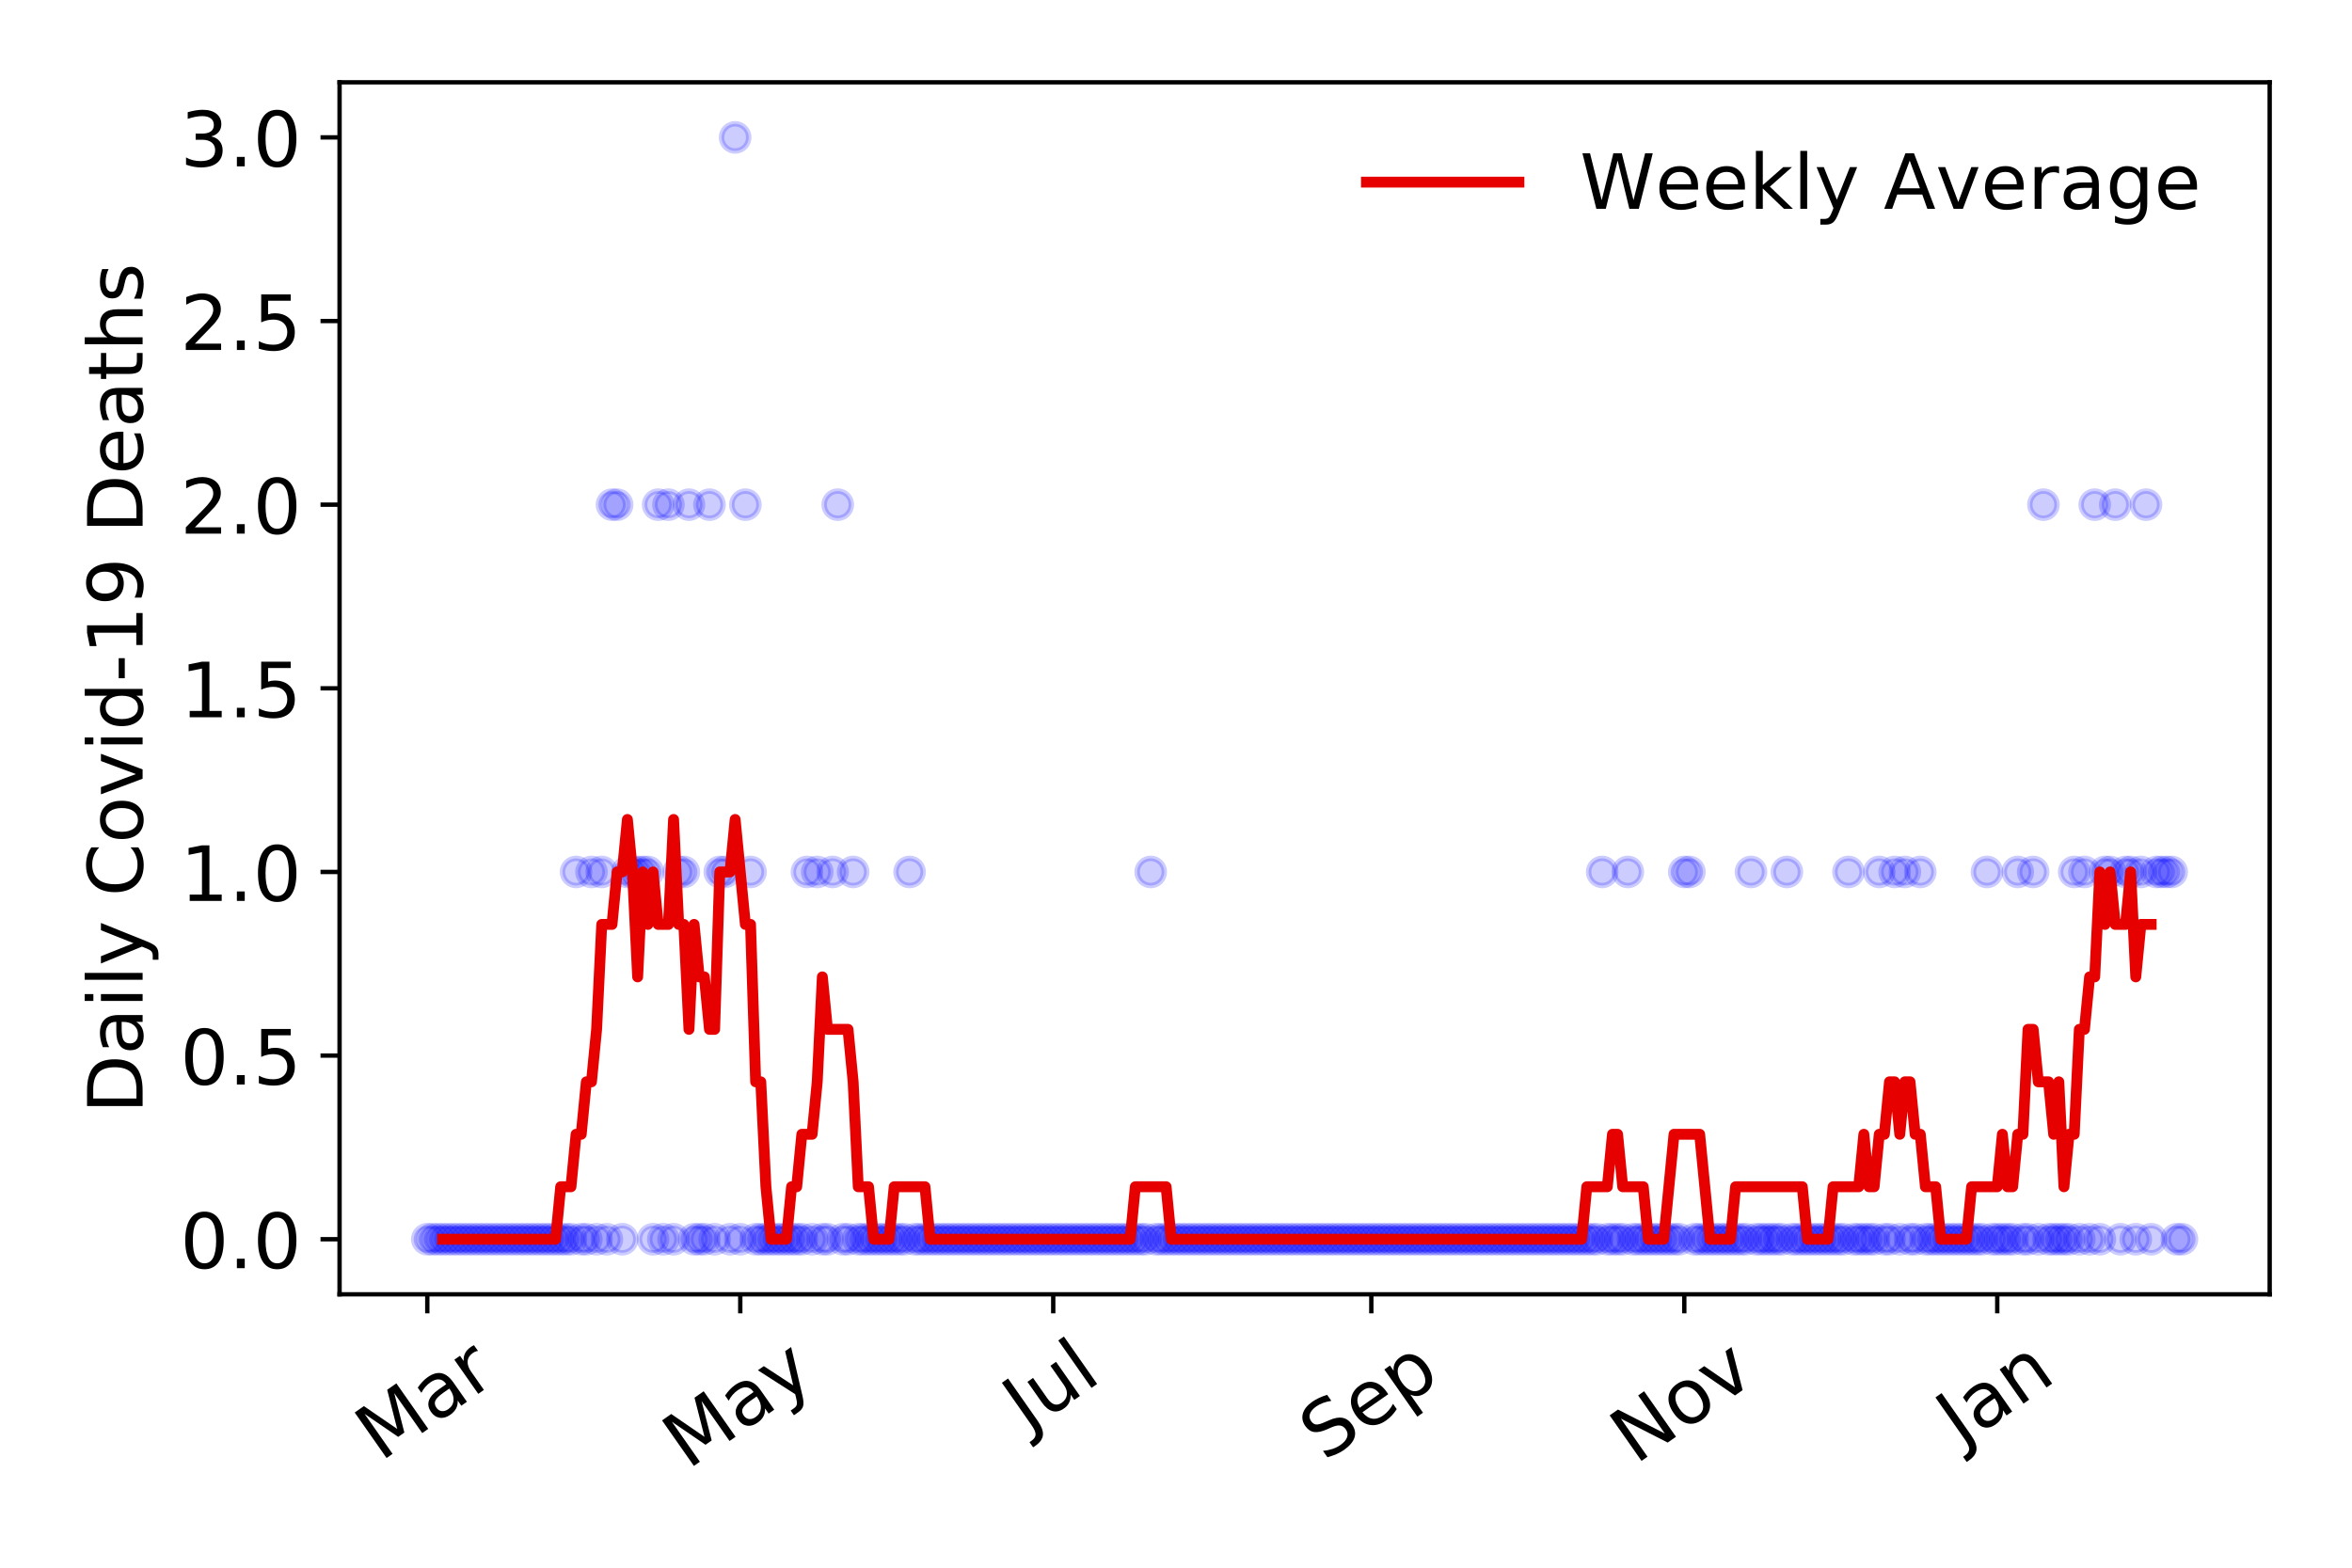 <?xml version="1.0" encoding="utf-8" standalone="no"?>
<!DOCTYPE svg PUBLIC "-//W3C//DTD SVG 1.1//EN"
  "http://www.w3.org/Graphics/SVG/1.1/DTD/svg11.dtd">
<!-- Created with matplotlib (https://matplotlib.org/) -->
<svg height="288pt" version="1.1" viewBox="0 0 432 288" width="432pt" xmlns="http://www.w3.org/2000/svg" xmlns:xlink="http://www.w3.org/1999/xlink">
 <defs>
  <style type="text/css">
*{stroke-linecap:butt;stroke-linejoin:round;}
  </style>
 </defs>
 <g id="figure_1">
  <g id="patch_1">
   <path d="M 0 288 
L 432 288 
L 432 0 
L 0 0 
z
" style="fill:#ffffff;"/>
  </g>
  <g id="axes_1">
   <g id="patch_2">
    <path d="M 62.37 237.778 
L 416.88 237.778 
L 416.88 15.12 
L 62.37 15.12 
z
" style="fill:#ffffff;"/>
   </g>
   <g id="matplotlib.axis_1">
    <g id="xtick_1">
     <g id="line2d_1">
      <defs>
       <path d="M 0 0 
L 0 3.5 
" id="md7851df0e0" style="stroke:#000000;stroke-width:0.8;"/>
      </defs>
      <g>
       <use style="stroke:#000000;stroke-width:0.8;" x="78.484" xlink:href="#md7851df0e0" y="237.778"/>
      </g>
     </g>
     <g id="text_1">
      <!-- Mar -->
      <defs>
       <path d="M 9.812 72.906 
L 24.516 72.906 
L 43.109 23.297 
L 61.812 72.906 
L 76.516 72.906 
L 76.516 0 
L 66.891 0 
L 66.891 64.016 
L 48.094 14.016 
L 38.188 14.016 
L 19.391 64.016 
L 19.391 0 
L 9.812 0 
z
" id="DejaVuSans-77"/>
       <path d="M 34.281 27.484 
Q 23.391 27.484 19.188 25 
Q 14.984 22.516 14.984 16.5 
Q 14.984 11.719 18.141 8.906 
Q 21.297 6.109 26.703 6.109 
Q 34.188 6.109 38.703 11.406 
Q 43.219 16.703 43.219 25.484 
L 43.219 27.484 
z
M 52.203 31.203 
L 52.203 0 
L 43.219 0 
L 43.219 8.297 
Q 40.141 3.328 35.547 0.953 
Q 30.953 -1.422 24.312 -1.422 
Q 15.922 -1.422 10.953 3.297 
Q 6 8.016 6 15.922 
Q 6 25.141 12.172 29.828 
Q 18.359 34.516 30.609 34.516 
L 43.219 34.516 
L 43.219 35.406 
Q 43.219 41.609 39.141 45 
Q 35.062 48.391 27.688 48.391 
Q 23 48.391 18.547 47.266 
Q 14.109 46.141 10.016 43.891 
L 10.016 52.203 
Q 14.938 54.109 19.578 55.047 
Q 24.219 56 28.609 56 
Q 40.484 56 46.344 49.844 
Q 52.203 43.703 52.203 31.203 
z
" id="DejaVuSans-97"/>
       <path d="M 41.109 46.297 
Q 39.594 47.172 37.812 47.578 
Q 36.031 48 33.891 48 
Q 26.266 48 22.188 43.047 
Q 18.109 38.094 18.109 28.812 
L 18.109 0 
L 9.078 0 
L 9.078 54.688 
L 18.109 54.688 
L 18.109 46.188 
Q 20.953 51.172 25.484 53.578 
Q 30.031 56 36.531 56 
Q 37.453 56 38.578 55.875 
Q 39.703 55.766 41.062 55.516 
z
" id="DejaVuSans-114"/>
      </defs>
      <g transform="translate(69.881 268.643)rotate(-35)scale(0.14 -0.14)">
       <use xlink:href="#DejaVuSans-77"/>
       <use x="86.279" xlink:href="#DejaVuSans-97"/>
       <use x="147.559" xlink:href="#DejaVuSans-114"/>
      </g>
     </g>
    </g>
    <g id="xtick_2">
     <g id="line2d_2">
      <g>
       <use style="stroke:#000000;stroke-width:0.8;" x="135.967" xlink:href="#md7851df0e0" y="237.778"/>
      </g>
     </g>
     <g id="text_2">
      <!-- May -->
      <defs>
       <path d="M 32.172 -5.078 
Q 28.375 -14.844 24.75 -17.812 
Q 21.141 -20.797 15.094 -20.797 
L 7.906 -20.797 
L 7.906 -13.281 
L 13.188 -13.281 
Q 16.891 -13.281 18.938 -11.516 
Q 21 -9.766 23.484 -3.219 
L 25.094 0.875 
L 2.984 54.688 
L 12.5 54.688 
L 29.594 11.922 
L 46.688 54.688 
L 56.203 54.688 
z
" id="DejaVuSans-121"/>
      </defs>
      <g transform="translate(126.328 270.094)rotate(-35)scale(0.14 -0.14)">
       <use xlink:href="#DejaVuSans-77"/>
       <use x="86.279" xlink:href="#DejaVuSans-97"/>
       <use x="147.559" xlink:href="#DejaVuSans-121"/>
      </g>
     </g>
    </g>
    <g id="xtick_3">
     <g id="line2d_3">
      <g>
       <use style="stroke:#000000;stroke-width:0.8;" x="193.45" xlink:href="#md7851df0e0" y="237.778"/>
      </g>
     </g>
     <g id="text_3">
      <!-- Jul -->
      <defs>
       <path d="M 9.812 72.906 
L 19.672 72.906 
L 19.672 5.078 
Q 19.672 -8.109 14.672 -14.062 
Q 9.672 -20.016 -1.422 -20.016 
L -5.172 -20.016 
L -5.172 -11.719 
L -2.094 -11.719 
Q 4.438 -11.719 7.125 -8.047 
Q 9.812 -4.391 9.812 5.078 
z
" id="DejaVuSans-74"/>
       <path d="M 8.5 21.578 
L 8.5 54.688 
L 17.484 54.688 
L 17.484 21.922 
Q 17.484 14.156 20.5 10.266 
Q 23.531 6.391 29.594 6.391 
Q 36.859 6.391 41.078 11.031 
Q 45.312 15.672 45.312 23.688 
L 45.312 54.688 
L 54.297 54.688 
L 54.297 0 
L 45.312 0 
L 45.312 8.406 
Q 42.047 3.422 37.719 1 
Q 33.406 -1.422 27.688 -1.422 
Q 18.266 -1.422 13.375 4.438 
Q 8.5 10.297 8.5 21.578 
z
M 31.109 56 
z
" id="DejaVuSans-117"/>
       <path d="M 9.422 75.984 
L 18.406 75.984 
L 18.406 0 
L 9.422 0 
z
" id="DejaVuSans-108"/>
      </defs>
      <g transform="translate(188.747 263.181)rotate(-35)scale(0.14 -0.14)">
       <use xlink:href="#DejaVuSans-74"/>
       <use x="29.492" xlink:href="#DejaVuSans-117"/>
       <use x="92.871" xlink:href="#DejaVuSans-108"/>
      </g>
     </g>
    </g>
    <g id="xtick_4">
     <g id="line2d_4">
      <g>
       <use style="stroke:#000000;stroke-width:0.8;" x="251.875" xlink:href="#md7851df0e0" y="237.778"/>
      </g>
     </g>
     <g id="text_4">
      <!-- Sep -->
      <defs>
       <path d="M 53.516 70.516 
L 53.516 60.891 
Q 47.906 63.578 42.922 64.891 
Q 37.938 66.219 33.297 66.219 
Q 25.25 66.219 20.875 63.094 
Q 16.5 59.969 16.5 54.203 
Q 16.5 49.359 19.406 46.891 
Q 22.312 44.438 30.422 42.922 
L 36.375 41.703 
Q 47.406 39.594 52.656 34.297 
Q 57.906 29 57.906 20.125 
Q 57.906 9.516 50.797 4.047 
Q 43.703 -1.422 29.984 -1.422 
Q 24.812 -1.422 18.969 -0.25 
Q 13.141 0.922 6.891 3.219 
L 6.891 13.375 
Q 12.891 10.016 18.656 8.297 
Q 24.422 6.594 29.984 6.594 
Q 38.422 6.594 43.016 9.906 
Q 47.609 13.234 47.609 19.391 
Q 47.609 24.75 44.312 27.781 
Q 41.016 30.812 33.5 32.328 
L 27.484 33.5 
Q 16.453 35.688 11.516 40.375 
Q 6.594 45.062 6.594 53.422 
Q 6.594 63.094 13.406 68.656 
Q 20.219 74.219 32.172 74.219 
Q 37.312 74.219 42.625 73.281 
Q 47.953 72.359 53.516 70.516 
z
" id="DejaVuSans-83"/>
       <path d="M 56.203 29.594 
L 56.203 25.203 
L 14.891 25.203 
Q 15.484 15.922 20.484 11.062 
Q 25.484 6.203 34.422 6.203 
Q 39.594 6.203 44.453 7.469 
Q 49.312 8.734 54.109 11.281 
L 54.109 2.781 
Q 49.266 0.734 44.188 -0.344 
Q 39.109 -1.422 33.891 -1.422 
Q 20.797 -1.422 13.156 6.188 
Q 5.516 13.812 5.516 26.812 
Q 5.516 40.234 12.766 48.109 
Q 20.016 56 32.328 56 
Q 43.359 56 49.781 48.891 
Q 56.203 41.797 56.203 29.594 
z
M 47.219 32.234 
Q 47.125 39.594 43.094 43.984 
Q 39.062 48.391 32.422 48.391 
Q 24.906 48.391 20.391 44.141 
Q 15.875 39.891 15.188 32.172 
z
" id="DejaVuSans-101"/>
       <path d="M 18.109 8.203 
L 18.109 -20.797 
L 9.078 -20.797 
L 9.078 54.688 
L 18.109 54.688 
L 18.109 46.391 
Q 20.953 51.266 25.266 53.625 
Q 29.594 56 35.594 56 
Q 45.562 56 51.781 48.094 
Q 58.016 40.188 58.016 27.297 
Q 58.016 14.406 51.781 6.484 
Q 45.562 -1.422 35.594 -1.422 
Q 29.594 -1.422 25.266 0.953 
Q 20.953 3.328 18.109 8.203 
z
M 48.688 27.297 
Q 48.688 37.203 44.609 42.844 
Q 40.531 48.484 33.406 48.484 
Q 26.266 48.484 22.188 42.844 
Q 18.109 37.203 18.109 27.297 
Q 18.109 17.391 22.188 11.75 
Q 26.266 6.109 33.406 6.109 
Q 40.531 6.109 44.609 11.75 
Q 48.688 17.391 48.688 27.297 
z
" id="DejaVuSans-112"/>
      </defs>
      <g transform="translate(243.283 268.629)rotate(-35)scale(0.14 -0.14)">
       <use xlink:href="#DejaVuSans-83"/>
       <use x="63.477" xlink:href="#DejaVuSans-101"/>
       <use x="125" xlink:href="#DejaVuSans-112"/>
      </g>
     </g>
    </g>
    <g id="xtick_5">
     <g id="line2d_5">
      <g>
       <use style="stroke:#000000;stroke-width:0.8;" x="309.358" xlink:href="#md7851df0e0" y="237.778"/>
      </g>
     </g>
     <g id="text_5">
      <!-- Nov -->
      <defs>
       <path d="M 9.812 72.906 
L 23.094 72.906 
L 55.422 11.922 
L 55.422 72.906 
L 64.984 72.906 
L 64.984 0 
L 51.703 0 
L 19.391 60.984 
L 19.391 0 
L 9.812 0 
z
" id="DejaVuSans-78"/>
       <path d="M 30.609 48.391 
Q 23.391 48.391 19.188 42.75 
Q 14.984 37.109 14.984 27.297 
Q 14.984 17.484 19.156 11.844 
Q 23.344 6.203 30.609 6.203 
Q 37.797 6.203 41.984 11.859 
Q 46.188 17.531 46.188 27.297 
Q 46.188 37.016 41.984 42.703 
Q 37.797 48.391 30.609 48.391 
z
M 30.609 56 
Q 42.328 56 49.016 48.375 
Q 55.719 40.766 55.719 27.297 
Q 55.719 13.875 49.016 6.219 
Q 42.328 -1.422 30.609 -1.422 
Q 18.844 -1.422 12.172 6.219 
Q 5.516 13.875 5.516 27.297 
Q 5.516 40.766 12.172 48.375 
Q 18.844 56 30.609 56 
z
" id="DejaVuSans-111"/>
       <path d="M 2.984 54.688 
L 12.5 54.688 
L 29.594 8.797 
L 46.688 54.688 
L 56.203 54.688 
L 35.688 0 
L 23.484 0 
z
" id="DejaVuSans-118"/>
      </defs>
      <g transform="translate(300.382 269.166)rotate(-35)scale(0.14 -0.14)">
       <use xlink:href="#DejaVuSans-78"/>
       <use x="74.805" xlink:href="#DejaVuSans-111"/>
       <use x="135.986" xlink:href="#DejaVuSans-118"/>
      </g>
     </g>
    </g>
    <g id="xtick_6">
     <g id="line2d_6">
      <g>
       <use style="stroke:#000000;stroke-width:0.8;" x="366.842" xlink:href="#md7851df0e0" y="237.778"/>
      </g>
     </g>
     <g id="text_6">
      <!-- Jan -->
      <defs>
       <path d="M 54.891 33.016 
L 54.891 0 
L 45.906 0 
L 45.906 32.719 
Q 45.906 40.484 42.875 44.328 
Q 39.844 48.188 33.797 48.188 
Q 26.516 48.188 22.312 43.547 
Q 18.109 38.922 18.109 30.906 
L 18.109 0 
L 9.078 0 
L 9.078 54.688 
L 18.109 54.688 
L 18.109 46.188 
Q 21.344 51.125 25.703 53.562 
Q 30.078 56 35.797 56 
Q 45.219 56 50.047 50.172 
Q 54.891 44.344 54.891 33.016 
z
" id="DejaVuSans-110"/>
      </defs>
      <g transform="translate(360.218 265.871)rotate(-35)scale(0.14 -0.14)">
       <use xlink:href="#DejaVuSans-74"/>
       <use x="29.492" xlink:href="#DejaVuSans-97"/>
       <use x="90.771" xlink:href="#DejaVuSans-110"/>
      </g>
     </g>
    </g>
   </g>
   <g id="matplotlib.axis_2">
    <g id="ytick_1">
     <g id="line2d_7">
      <defs>
       <path d="M 0 0 
L -3.5 0 
" id="m6013428826" style="stroke:#000000;stroke-width:0.8;"/>
      </defs>
      <g>
       <use style="stroke:#000000;stroke-width:0.8;" x="62.37" xlink:href="#m6013428826" y="227.657"/>
      </g>
     </g>
     <g id="text_7">
      <!-- 0.0 -->
      <defs>
       <path d="M 31.781 66.406 
Q 24.172 66.406 20.328 58.906 
Q 16.5 51.422 16.5 36.375 
Q 16.5 21.391 20.328 13.891 
Q 24.172 6.391 31.781 6.391 
Q 39.453 6.391 43.281 13.891 
Q 47.125 21.391 47.125 36.375 
Q 47.125 51.422 43.281 58.906 
Q 39.453 66.406 31.781 66.406 
z
M 31.781 74.219 
Q 44.047 74.219 50.516 64.516 
Q 56.984 54.828 56.984 36.375 
Q 56.984 17.969 50.516 8.266 
Q 44.047 -1.422 31.781 -1.422 
Q 19.531 -1.422 13.062 8.266 
Q 6.594 17.969 6.594 36.375 
Q 6.594 54.828 13.062 64.516 
Q 19.531 74.219 31.781 74.219 
z
" id="DejaVuSans-48"/>
       <path d="M 10.688 12.406 
L 21 12.406 
L 21 0 
L 10.688 0 
z
" id="DejaVuSans-46"/>
      </defs>
      <g transform="translate(33.106 232.976)scale(0.14 -0.14)">
       <use xlink:href="#DejaVuSans-48"/>
       <use x="63.623" xlink:href="#DejaVuSans-46"/>
       <use x="95.41" xlink:href="#DejaVuSans-48"/>
      </g>
     </g>
    </g>
    <g id="ytick_2">
     <g id="line2d_8">
      <g>
       <use style="stroke:#000000;stroke-width:0.8;" x="62.37" xlink:href="#m6013428826" y="193.921"/>
      </g>
     </g>
     <g id="text_8">
      <!-- 0.5 -->
      <defs>
       <path d="M 10.797 72.906 
L 49.516 72.906 
L 49.516 64.594 
L 19.828 64.594 
L 19.828 46.734 
Q 21.969 47.469 24.109 47.828 
Q 26.266 48.188 28.422 48.188 
Q 40.625 48.188 47.75 41.5 
Q 54.891 34.812 54.891 23.391 
Q 54.891 11.625 47.562 5.094 
Q 40.234 -1.422 26.906 -1.422 
Q 22.312 -1.422 17.547 -0.641 
Q 12.797 0.141 7.719 1.703 
L 7.719 11.625 
Q 12.109 9.234 16.797 8.062 
Q 21.484 6.891 26.703 6.891 
Q 35.156 6.891 40.078 11.328 
Q 45.016 15.766 45.016 23.391 
Q 45.016 31 40.078 35.438 
Q 35.156 39.891 26.703 39.891 
Q 22.75 39.891 18.812 39.016 
Q 14.891 38.141 10.797 36.281 
z
" id="DejaVuSans-53"/>
      </defs>
      <g transform="translate(33.106 199.24)scale(0.14 -0.14)">
       <use xlink:href="#DejaVuSans-48"/>
       <use x="63.623" xlink:href="#DejaVuSans-46"/>
       <use x="95.41" xlink:href="#DejaVuSans-53"/>
      </g>
     </g>
    </g>
    <g id="ytick_3">
     <g id="line2d_9">
      <g>
       <use style="stroke:#000000;stroke-width:0.8;" x="62.37" xlink:href="#m6013428826" y="160.185"/>
      </g>
     </g>
     <g id="text_9">
      <!-- 1.0 -->
      <defs>
       <path d="M 12.406 8.297 
L 28.516 8.297 
L 28.516 63.922 
L 10.984 60.406 
L 10.984 69.391 
L 28.422 72.906 
L 38.281 72.906 
L 38.281 8.297 
L 54.391 8.297 
L 54.391 0 
L 12.406 0 
z
" id="DejaVuSans-49"/>
      </defs>
      <g transform="translate(33.106 165.504)scale(0.14 -0.14)">
       <use xlink:href="#DejaVuSans-49"/>
       <use x="63.623" xlink:href="#DejaVuSans-46"/>
       <use x="95.41" xlink:href="#DejaVuSans-48"/>
      </g>
     </g>
    </g>
    <g id="ytick_4">
     <g id="line2d_10">
      <g>
       <use style="stroke:#000000;stroke-width:0.8;" x="62.37" xlink:href="#m6013428826" y="126.449"/>
      </g>
     </g>
     <g id="text_10">
      <!-- 1.5 -->
      <g transform="translate(33.106 131.768)scale(0.14 -0.14)">
       <use xlink:href="#DejaVuSans-49"/>
       <use x="63.623" xlink:href="#DejaVuSans-46"/>
       <use x="95.41" xlink:href="#DejaVuSans-53"/>
      </g>
     </g>
    </g>
    <g id="ytick_5">
     <g id="line2d_11">
      <g>
       <use style="stroke:#000000;stroke-width:0.8;" x="62.37" xlink:href="#m6013428826" y="92.713"/>
      </g>
     </g>
     <g id="text_11">
      <!-- 2.0 -->
      <defs>
       <path d="M 19.188 8.297 
L 53.609 8.297 
L 53.609 0 
L 7.328 0 
L 7.328 8.297 
Q 12.938 14.109 22.625 23.891 
Q 32.328 33.688 34.812 36.531 
Q 39.547 41.844 41.422 45.531 
Q 43.312 49.219 43.312 52.781 
Q 43.312 58.594 39.234 62.25 
Q 35.156 65.922 28.609 65.922 
Q 23.969 65.922 18.812 64.312 
Q 13.672 62.703 7.812 59.422 
L 7.812 69.391 
Q 13.766 71.781 18.938 73 
Q 24.125 74.219 28.422 74.219 
Q 39.75 74.219 46.484 68.547 
Q 53.219 62.891 53.219 53.422 
Q 53.219 48.922 51.531 44.891 
Q 49.859 40.875 45.406 35.406 
Q 44.188 33.984 37.641 27.219 
Q 31.109 20.453 19.188 8.297 
z
" id="DejaVuSans-50"/>
      </defs>
      <g transform="translate(33.106 98.032)scale(0.14 -0.14)">
       <use xlink:href="#DejaVuSans-50"/>
       <use x="63.623" xlink:href="#DejaVuSans-46"/>
       <use x="95.41" xlink:href="#DejaVuSans-48"/>
      </g>
     </g>
    </g>
    <g id="ytick_6">
     <g id="line2d_12">
      <g>
       <use style="stroke:#000000;stroke-width:0.8;" x="62.37" xlink:href="#m6013428826" y="58.977"/>
      </g>
     </g>
     <g id="text_12">
      <!-- 2.5 -->
      <g transform="translate(33.106 64.296)scale(0.14 -0.14)">
       <use xlink:href="#DejaVuSans-50"/>
       <use x="63.623" xlink:href="#DejaVuSans-46"/>
       <use x="95.41" xlink:href="#DejaVuSans-53"/>
      </g>
     </g>
    </g>
    <g id="ytick_7">
     <g id="line2d_13">
      <g>
       <use style="stroke:#000000;stroke-width:0.8;" x="62.37" xlink:href="#m6013428826" y="25.241"/>
      </g>
     </g>
     <g id="text_13">
      <!-- 3.0 -->
      <defs>
       <path d="M 40.578 39.312 
Q 47.656 37.797 51.625 33 
Q 55.609 28.219 55.609 21.188 
Q 55.609 10.406 48.188 4.484 
Q 40.766 -1.422 27.094 -1.422 
Q 22.516 -1.422 17.656 -0.516 
Q 12.797 0.391 7.625 2.203 
L 7.625 11.719 
Q 11.719 9.328 16.594 8.109 
Q 21.484 6.891 26.812 6.891 
Q 36.078 6.891 40.938 10.547 
Q 45.797 14.203 45.797 21.188 
Q 45.797 27.641 41.281 31.266 
Q 36.766 34.906 28.719 34.906 
L 20.219 34.906 
L 20.219 43.016 
L 29.109 43.016 
Q 36.375 43.016 40.234 45.922 
Q 44.094 48.828 44.094 54.297 
Q 44.094 59.906 40.109 62.906 
Q 36.141 65.922 28.719 65.922 
Q 24.656 65.922 20.016 65.031 
Q 15.375 64.156 9.812 62.312 
L 9.812 71.094 
Q 15.438 72.656 20.344 73.438 
Q 25.25 74.219 29.594 74.219 
Q 40.828 74.219 47.359 69.109 
Q 53.906 64.016 53.906 55.328 
Q 53.906 49.266 50.438 45.094 
Q 46.969 40.922 40.578 39.312 
z
" id="DejaVuSans-51"/>
      </defs>
      <g transform="translate(33.106 30.56)scale(0.14 -0.14)">
       <use xlink:href="#DejaVuSans-51"/>
       <use x="63.623" xlink:href="#DejaVuSans-46"/>
       <use x="95.41" xlink:href="#DejaVuSans-48"/>
      </g>
     </g>
    </g>
    <g id="text_14">
     <!-- Daily Covid-19 Deaths -->
     <defs>
      <path d="M 19.672 64.797 
L 19.672 8.109 
L 31.594 8.109 
Q 46.688 8.109 53.688 14.938 
Q 60.688 21.781 60.688 36.531 
Q 60.688 51.172 53.688 57.984 
Q 46.688 64.797 31.594 64.797 
z
M 9.812 72.906 
L 30.078 72.906 
Q 51.266 72.906 61.172 64.094 
Q 71.094 55.281 71.094 36.531 
Q 71.094 17.672 61.125 8.828 
Q 51.172 0 30.078 0 
L 9.812 0 
z
" id="DejaVuSans-68"/>
      <path d="M 9.422 54.688 
L 18.406 54.688 
L 18.406 0 
L 9.422 0 
z
M 9.422 75.984 
L 18.406 75.984 
L 18.406 64.594 
L 9.422 64.594 
z
" id="DejaVuSans-105"/>
      <path id="DejaVuSans-32"/>
      <path d="M 64.406 67.281 
L 64.406 56.891 
Q 59.422 61.531 53.781 63.812 
Q 48.141 66.109 41.797 66.109 
Q 29.297 66.109 22.656 58.469 
Q 16.016 50.828 16.016 36.375 
Q 16.016 21.969 22.656 14.328 
Q 29.297 6.688 41.797 6.688 
Q 48.141 6.688 53.781 8.984 
Q 59.422 11.281 64.406 15.922 
L 64.406 5.609 
Q 59.234 2.094 53.438 0.328 
Q 47.656 -1.422 41.219 -1.422 
Q 24.656 -1.422 15.125 8.703 
Q 5.609 18.844 5.609 36.375 
Q 5.609 53.953 15.125 64.078 
Q 24.656 74.219 41.219 74.219 
Q 47.75 74.219 53.531 72.484 
Q 59.328 70.75 64.406 67.281 
z
" id="DejaVuSans-67"/>
      <path d="M 45.406 46.391 
L 45.406 75.984 
L 54.391 75.984 
L 54.391 0 
L 45.406 0 
L 45.406 8.203 
Q 42.578 3.328 38.25 0.953 
Q 33.938 -1.422 27.875 -1.422 
Q 17.969 -1.422 11.734 6.484 
Q 5.516 14.406 5.516 27.297 
Q 5.516 40.188 11.734 48.094 
Q 17.969 56 27.875 56 
Q 33.938 56 38.25 53.625 
Q 42.578 51.266 45.406 46.391 
z
M 14.797 27.297 
Q 14.797 17.391 18.875 11.75 
Q 22.953 6.109 30.078 6.109 
Q 37.203 6.109 41.297 11.75 
Q 45.406 17.391 45.406 27.297 
Q 45.406 37.203 41.297 42.844 
Q 37.203 48.484 30.078 48.484 
Q 22.953 48.484 18.875 42.844 
Q 14.797 37.203 14.797 27.297 
z
" id="DejaVuSans-100"/>
      <path d="M 4.891 31.391 
L 31.203 31.391 
L 31.203 23.391 
L 4.891 23.391 
z
" id="DejaVuSans-45"/>
      <path d="M 10.984 1.516 
L 10.984 10.5 
Q 14.703 8.734 18.5 7.812 
Q 22.312 6.891 25.984 6.891 
Q 35.75 6.891 40.891 13.453 
Q 46.047 20.016 46.781 33.406 
Q 43.953 29.203 39.594 26.953 
Q 35.25 24.703 29.984 24.703 
Q 19.047 24.703 12.672 31.312 
Q 6.297 37.938 6.297 49.422 
Q 6.297 60.641 12.938 67.422 
Q 19.578 74.219 30.609 74.219 
Q 43.266 74.219 49.922 64.516 
Q 56.594 54.828 56.594 36.375 
Q 56.594 19.141 48.406 8.859 
Q 40.234 -1.422 26.422 -1.422 
Q 22.703 -1.422 18.891 -0.688 
Q 15.094 0.047 10.984 1.516 
z
M 30.609 32.422 
Q 37.25 32.422 41.125 36.953 
Q 45.016 41.5 45.016 49.422 
Q 45.016 57.281 41.125 61.844 
Q 37.25 66.406 30.609 66.406 
Q 23.969 66.406 20.094 61.844 
Q 16.219 57.281 16.219 49.422 
Q 16.219 41.5 20.094 36.953 
Q 23.969 32.422 30.609 32.422 
z
" id="DejaVuSans-57"/>
      <path d="M 18.312 70.219 
L 18.312 54.688 
L 36.812 54.688 
L 36.812 47.703 
L 18.312 47.703 
L 18.312 18.016 
Q 18.312 11.328 20.141 9.422 
Q 21.969 7.516 27.594 7.516 
L 36.812 7.516 
L 36.812 0 
L 27.594 0 
Q 17.188 0 13.234 3.875 
Q 9.281 7.766 9.281 18.016 
L 9.281 47.703 
L 2.688 47.703 
L 2.688 54.688 
L 9.281 54.688 
L 9.281 70.219 
z
" id="DejaVuSans-116"/>
      <path d="M 54.891 33.016 
L 54.891 0 
L 45.906 0 
L 45.906 32.719 
Q 45.906 40.484 42.875 44.328 
Q 39.844 48.188 33.797 48.188 
Q 26.516 48.188 22.312 43.547 
Q 18.109 38.922 18.109 30.906 
L 18.109 0 
L 9.078 0 
L 9.078 75.984 
L 18.109 75.984 
L 18.109 46.188 
Q 21.344 51.125 25.703 53.562 
Q 30.078 56 35.797 56 
Q 45.219 56 50.047 50.172 
Q 54.891 44.344 54.891 33.016 
z
" id="DejaVuSans-104"/>
      <path d="M 44.281 53.078 
L 44.281 44.578 
Q 40.484 46.531 36.375 47.5 
Q 32.281 48.484 27.875 48.484 
Q 21.188 48.484 17.844 46.438 
Q 14.5 44.391 14.5 40.281 
Q 14.5 37.156 16.891 35.375 
Q 19.281 33.594 26.516 31.984 
L 29.594 31.297 
Q 39.156 29.25 43.188 25.516 
Q 47.219 21.781 47.219 15.094 
Q 47.219 7.469 41.188 3.016 
Q 35.156 -1.422 24.609 -1.422 
Q 20.219 -1.422 15.453 -0.562 
Q 10.688 0.297 5.422 2 
L 5.422 11.281 
Q 10.406 8.688 15.234 7.391 
Q 20.062 6.109 24.812 6.109 
Q 31.156 6.109 34.562 8.281 
Q 37.984 10.453 37.984 14.406 
Q 37.984 18.062 35.516 20.016 
Q 33.062 21.969 24.703 23.781 
L 21.578 24.516 
Q 13.234 26.266 9.516 29.906 
Q 5.812 33.547 5.812 39.891 
Q 5.812 47.609 11.281 51.797 
Q 16.75 56 26.812 56 
Q 31.781 56 36.172 55.266 
Q 40.578 54.547 44.281 53.078 
z
" id="DejaVuSans-115"/>
     </defs>
     <g transform="translate(26.194 204.56)rotate(-90)scale(0.14 -0.14)">
      <use xlink:href="#DejaVuSans-68"/>
      <use x="77.002" xlink:href="#DejaVuSans-97"/>
      <use x="138.281" xlink:href="#DejaVuSans-105"/>
      <use x="166.064" xlink:href="#DejaVuSans-108"/>
      <use x="193.848" xlink:href="#DejaVuSans-121"/>
      <use x="253.027" xlink:href="#DejaVuSans-32"/>
      <use x="284.814" xlink:href="#DejaVuSans-67"/>
      <use x="354.639" xlink:href="#DejaVuSans-111"/>
      <use x="415.82" xlink:href="#DejaVuSans-118"/>
      <use x="475" xlink:href="#DejaVuSans-105"/>
      <use x="502.783" xlink:href="#DejaVuSans-100"/>
      <use x="566.26" xlink:href="#DejaVuSans-45"/>
      <use x="602.344" xlink:href="#DejaVuSans-49"/>
      <use x="665.967" xlink:href="#DejaVuSans-57"/>
      <use x="729.59" xlink:href="#DejaVuSans-32"/>
      <use x="761.377" xlink:href="#DejaVuSans-68"/>
      <use x="838.379" xlink:href="#DejaVuSans-101"/>
      <use x="899.902" xlink:href="#DejaVuSans-97"/>
      <use x="961.182" xlink:href="#DejaVuSans-116"/>
      <use x="1000.391" xlink:href="#DejaVuSans-104"/>
      <use x="1063.77" xlink:href="#DejaVuSans-115"/>
     </g>
    </g>
   </g>
   <g id="line2d_14">
    <defs>
     <path d="M 0 2.5 
C 0.663 2.5 1.299 2.237 1.768 1.768 
C 2.237 1.299 2.5 0.663 2.5 0 
C 2.5 -0.663 2.237 -1.299 1.768 -1.768 
C 1.299 -2.237 0.663 -2.5 0 -2.5 
C -0.663 -2.5 -1.299 -2.237 -1.768 -1.768 
C -2.237 -1.299 -2.5 -0.663 -2.5 0 
C -2.5 0.663 -2.237 1.299 -1.768 1.768 
C -1.299 2.237 -0.663 2.5 0 2.5 
z
" id="m6c63a07cae" style="stroke:#0000ff;stroke-opacity:0.2;"/>
    </defs>
    <g clip-path="url(#p11ef3511f9)">
     <use style="fill:#0000ff;fill-opacity:0.2;stroke:#0000ff;stroke-opacity:0.2;" x="78.484" xlink:href="#m6c63a07cae" y="227.657"/>
     <use style="fill:#0000ff;fill-opacity:0.2;stroke:#0000ff;stroke-opacity:0.2;" x="79.426" xlink:href="#m6c63a07cae" y="227.657"/>
     <use style="fill:#0000ff;fill-opacity:0.2;stroke:#0000ff;stroke-opacity:0.2;" x="80.369" xlink:href="#m6c63a07cae" y="227.657"/>
     <use style="fill:#0000ff;fill-opacity:0.2;stroke:#0000ff;stroke-opacity:0.2;" x="81.311" xlink:href="#m6c63a07cae" y="227.657"/>
     <use style="fill:#0000ff;fill-opacity:0.2;stroke:#0000ff;stroke-opacity:0.2;" x="82.253" xlink:href="#m6c63a07cae" y="227.657"/>
     <use style="fill:#0000ff;fill-opacity:0.2;stroke:#0000ff;stroke-opacity:0.2;" x="83.196" xlink:href="#m6c63a07cae" y="227.657"/>
     <use style="fill:#0000ff;fill-opacity:0.2;stroke:#0000ff;stroke-opacity:0.2;" x="84.138" xlink:href="#m6c63a07cae" y="227.657"/>
     <use style="fill:#0000ff;fill-opacity:0.2;stroke:#0000ff;stroke-opacity:0.2;" x="85.081" xlink:href="#m6c63a07cae" y="227.657"/>
     <use style="fill:#0000ff;fill-opacity:0.2;stroke:#0000ff;stroke-opacity:0.2;" x="86.023" xlink:href="#m6c63a07cae" y="227.657"/>
     <use style="fill:#0000ff;fill-opacity:0.2;stroke:#0000ff;stroke-opacity:0.2;" x="86.965" xlink:href="#m6c63a07cae" y="227.657"/>
     <use style="fill:#0000ff;fill-opacity:0.2;stroke:#0000ff;stroke-opacity:0.2;" x="87.908" xlink:href="#m6c63a07cae" y="227.657"/>
     <use style="fill:#0000ff;fill-opacity:0.2;stroke:#0000ff;stroke-opacity:0.2;" x="88.85" xlink:href="#m6c63a07cae" y="227.657"/>
     <use style="fill:#0000ff;fill-opacity:0.2;stroke:#0000ff;stroke-opacity:0.2;" x="89.792" xlink:href="#m6c63a07cae" y="227.657"/>
     <use style="fill:#0000ff;fill-opacity:0.2;stroke:#0000ff;stroke-opacity:0.2;" x="90.735" xlink:href="#m6c63a07cae" y="227.657"/>
     <use style="fill:#0000ff;fill-opacity:0.2;stroke:#0000ff;stroke-opacity:0.2;" x="91.677" xlink:href="#m6c63a07cae" y="227.657"/>
     <use style="fill:#0000ff;fill-opacity:0.2;stroke:#0000ff;stroke-opacity:0.2;" x="92.619" xlink:href="#m6c63a07cae" y="227.657"/>
     <use style="fill:#0000ff;fill-opacity:0.2;stroke:#0000ff;stroke-opacity:0.2;" x="93.562" xlink:href="#m6c63a07cae" y="227.657"/>
     <use style="fill:#0000ff;fill-opacity:0.2;stroke:#0000ff;stroke-opacity:0.2;" x="94.504" xlink:href="#m6c63a07cae" y="227.657"/>
     <use style="fill:#0000ff;fill-opacity:0.2;stroke:#0000ff;stroke-opacity:0.2;" x="95.446" xlink:href="#m6c63a07cae" y="227.657"/>
     <use style="fill:#0000ff;fill-opacity:0.2;stroke:#0000ff;stroke-opacity:0.2;" x="96.389" xlink:href="#m6c63a07cae" y="227.657"/>
     <use style="fill:#0000ff;fill-opacity:0.2;stroke:#0000ff;stroke-opacity:0.2;" x="97.331" xlink:href="#m6c63a07cae" y="227.657"/>
     <use style="fill:#0000ff;fill-opacity:0.2;stroke:#0000ff;stroke-opacity:0.2;" x="98.273" xlink:href="#m6c63a07cae" y="227.657"/>
     <use style="fill:#0000ff;fill-opacity:0.2;stroke:#0000ff;stroke-opacity:0.2;" x="99.216" xlink:href="#m6c63a07cae" y="227.657"/>
     <use style="fill:#0000ff;fill-opacity:0.2;stroke:#0000ff;stroke-opacity:0.2;" x="100.158" xlink:href="#m6c63a07cae" y="227.657"/>
     <use style="fill:#0000ff;fill-opacity:0.2;stroke:#0000ff;stroke-opacity:0.2;" x="101.1" xlink:href="#m6c63a07cae" y="227.657"/>
     <use style="fill:#0000ff;fill-opacity:0.2;stroke:#0000ff;stroke-opacity:0.2;" x="102.043" xlink:href="#m6c63a07cae" y="227.657"/>
     <use style="fill:#0000ff;fill-opacity:0.2;stroke:#0000ff;stroke-opacity:0.2;" x="102.985" xlink:href="#m6c63a07cae" y="227.657"/>
     <use style="fill:#0000ff;fill-opacity:0.2;stroke:#0000ff;stroke-opacity:0.2;" x="103.927" xlink:href="#m6c63a07cae" y="227.657"/>
     <use style="fill:#0000ff;fill-opacity:0.2;stroke:#0000ff;stroke-opacity:0.2;" x="104.87" xlink:href="#m6c63a07cae" y="227.657"/>
     <use style="fill:#0000ff;fill-opacity:0.2;stroke:#0000ff;stroke-opacity:0.2;" x="105.812" xlink:href="#m6c63a07cae" y="160.185"/>
     <use style="fill:#0000ff;fill-opacity:0.2;stroke:#0000ff;stroke-opacity:0.2;" x="106.754" xlink:href="#m6c63a07cae" y="227.657"/>
     <use style="fill:#0000ff;fill-opacity:0.2;stroke:#0000ff;stroke-opacity:0.2;" x="107.697" xlink:href="#m6c63a07cae" y="227.657"/>
     <use style="fill:#0000ff;fill-opacity:0.2;stroke:#0000ff;stroke-opacity:0.2;" x="108.639" xlink:href="#m6c63a07cae" y="160.185"/>
     <use style="fill:#0000ff;fill-opacity:0.2;stroke:#0000ff;stroke-opacity:0.2;" x="109.581" xlink:href="#m6c63a07cae" y="227.657"/>
     <use style="fill:#0000ff;fill-opacity:0.2;stroke:#0000ff;stroke-opacity:0.2;" x="110.524" xlink:href="#m6c63a07cae" y="160.185"/>
     <use style="fill:#0000ff;fill-opacity:0.2;stroke:#0000ff;stroke-opacity:0.2;" x="111.466" xlink:href="#m6c63a07cae" y="227.657"/>
     <use style="fill:#0000ff;fill-opacity:0.2;stroke:#0000ff;stroke-opacity:0.2;" x="112.408" xlink:href="#m6c63a07cae" y="92.713"/>
     <use style="fill:#0000ff;fill-opacity:0.2;stroke:#0000ff;stroke-opacity:0.2;" x="113.351" xlink:href="#m6c63a07cae" y="92.713"/>
     <use style="fill:#0000ff;fill-opacity:0.2;stroke:#0000ff;stroke-opacity:0.2;" x="114.293" xlink:href="#m6c63a07cae" y="227.657"/>
     <use style="fill:#0000ff;fill-opacity:0.2;stroke:#0000ff;stroke-opacity:0.2;" x="115.236" xlink:href="#m6c63a07cae" y="160.185"/>
     <use style="fill:#0000ff;fill-opacity:0.2;stroke:#0000ff;stroke-opacity:0.2;" x="116.178" xlink:href="#m6c63a07cae" y="160.185"/>
     <use style="fill:#0000ff;fill-opacity:0.2;stroke:#0000ff;stroke-opacity:0.2;" x="117.12" xlink:href="#m6c63a07cae" y="160.185"/>
     <use style="fill:#0000ff;fill-opacity:0.2;stroke:#0000ff;stroke-opacity:0.2;" x="118.063" xlink:href="#m6c63a07cae" y="160.185"/>
     <use style="fill:#0000ff;fill-opacity:0.2;stroke:#0000ff;stroke-opacity:0.2;" x="119.005" xlink:href="#m6c63a07cae" y="160.185"/>
     <use style="fill:#0000ff;fill-opacity:0.2;stroke:#0000ff;stroke-opacity:0.2;" x="119.947" xlink:href="#m6c63a07cae" y="227.657"/>
     <use style="fill:#0000ff;fill-opacity:0.2;stroke:#0000ff;stroke-opacity:0.2;" x="120.89" xlink:href="#m6c63a07cae" y="92.713"/>
     <use style="fill:#0000ff;fill-opacity:0.2;stroke:#0000ff;stroke-opacity:0.2;" x="121.832" xlink:href="#m6c63a07cae" y="227.657"/>
     <use style="fill:#0000ff;fill-opacity:0.2;stroke:#0000ff;stroke-opacity:0.2;" x="122.774" xlink:href="#m6c63a07cae" y="92.713"/>
     <use style="fill:#0000ff;fill-opacity:0.2;stroke:#0000ff;stroke-opacity:0.2;" x="123.717" xlink:href="#m6c63a07cae" y="227.657"/>
     <use style="fill:#0000ff;fill-opacity:0.2;stroke:#0000ff;stroke-opacity:0.2;" x="124.659" xlink:href="#m6c63a07cae" y="160.185"/>
     <use style="fill:#0000ff;fill-opacity:0.2;stroke:#0000ff;stroke-opacity:0.2;" x="125.601" xlink:href="#m6c63a07cae" y="160.185"/>
     <use style="fill:#0000ff;fill-opacity:0.2;stroke:#0000ff;stroke-opacity:0.2;" x="126.544" xlink:href="#m6c63a07cae" y="92.713"/>
     <use style="fill:#0000ff;fill-opacity:0.2;stroke:#0000ff;stroke-opacity:0.2;" x="127.486" xlink:href="#m6c63a07cae" y="227.657"/>
     <use style="fill:#0000ff;fill-opacity:0.2;stroke:#0000ff;stroke-opacity:0.2;" x="128.428" xlink:href="#m6c63a07cae" y="227.657"/>
     <use style="fill:#0000ff;fill-opacity:0.2;stroke:#0000ff;stroke-opacity:0.2;" x="129.371" xlink:href="#m6c63a07cae" y="227.657"/>
     <use style="fill:#0000ff;fill-opacity:0.2;stroke:#0000ff;stroke-opacity:0.2;" x="130.313" xlink:href="#m6c63a07cae" y="92.713"/>
     <use style="fill:#0000ff;fill-opacity:0.2;stroke:#0000ff;stroke-opacity:0.2;" x="131.255" xlink:href="#m6c63a07cae" y="227.657"/>
     <use style="fill:#0000ff;fill-opacity:0.2;stroke:#0000ff;stroke-opacity:0.2;" x="132.198" xlink:href="#m6c63a07cae" y="160.185"/>
     <use style="fill:#0000ff;fill-opacity:0.2;stroke:#0000ff;stroke-opacity:0.2;" x="133.14" xlink:href="#m6c63a07cae" y="160.185"/>
     <use style="fill:#0000ff;fill-opacity:0.2;stroke:#0000ff;stroke-opacity:0.2;" x="134.082" xlink:href="#m6c63a07cae" y="227.657"/>
     <use style="fill:#0000ff;fill-opacity:0.2;stroke:#0000ff;stroke-opacity:0.2;" x="135.025" xlink:href="#m6c63a07cae" y="25.241"/>
     <use style="fill:#0000ff;fill-opacity:0.2;stroke:#0000ff;stroke-opacity:0.2;" x="135.967" xlink:href="#m6c63a07cae" y="227.657"/>
     <use style="fill:#0000ff;fill-opacity:0.2;stroke:#0000ff;stroke-opacity:0.2;" x="136.909" xlink:href="#m6c63a07cae" y="92.713"/>
     <use style="fill:#0000ff;fill-opacity:0.2;stroke:#0000ff;stroke-opacity:0.2;" x="137.852" xlink:href="#m6c63a07cae" y="160.185"/>
     <use style="fill:#0000ff;fill-opacity:0.2;stroke:#0000ff;stroke-opacity:0.2;" x="138.794" xlink:href="#m6c63a07cae" y="227.657"/>
     <use style="fill:#0000ff;fill-opacity:0.2;stroke:#0000ff;stroke-opacity:0.2;" x="139.736" xlink:href="#m6c63a07cae" y="227.657"/>
     <use style="fill:#0000ff;fill-opacity:0.2;stroke:#0000ff;stroke-opacity:0.2;" x="140.679" xlink:href="#m6c63a07cae" y="227.657"/>
     <use style="fill:#0000ff;fill-opacity:0.2;stroke:#0000ff;stroke-opacity:0.2;" x="141.621" xlink:href="#m6c63a07cae" y="227.657"/>
     <use style="fill:#0000ff;fill-opacity:0.2;stroke:#0000ff;stroke-opacity:0.2;" x="142.564" xlink:href="#m6c63a07cae" y="227.657"/>
     <use style="fill:#0000ff;fill-opacity:0.2;stroke:#0000ff;stroke-opacity:0.2;" x="143.506" xlink:href="#m6c63a07cae" y="227.657"/>
     <use style="fill:#0000ff;fill-opacity:0.2;stroke:#0000ff;stroke-opacity:0.2;" x="144.448" xlink:href="#m6c63a07cae" y="227.657"/>
     <use style="fill:#0000ff;fill-opacity:0.2;stroke:#0000ff;stroke-opacity:0.2;" x="145.391" xlink:href="#m6c63a07cae" y="227.657"/>
     <use style="fill:#0000ff;fill-opacity:0.2;stroke:#0000ff;stroke-opacity:0.2;" x="146.333" xlink:href="#m6c63a07cae" y="227.657"/>
     <use style="fill:#0000ff;fill-opacity:0.2;stroke:#0000ff;stroke-opacity:0.2;" x="147.275" xlink:href="#m6c63a07cae" y="227.657"/>
     <use style="fill:#0000ff;fill-opacity:0.2;stroke:#0000ff;stroke-opacity:0.2;" x="148.218" xlink:href="#m6c63a07cae" y="160.185"/>
     <use style="fill:#0000ff;fill-opacity:0.2;stroke:#0000ff;stroke-opacity:0.2;" x="149.16" xlink:href="#m6c63a07cae" y="227.657"/>
     <use style="fill:#0000ff;fill-opacity:0.2;stroke:#0000ff;stroke-opacity:0.2;" x="150.102" xlink:href="#m6c63a07cae" y="160.185"/>
     <use style="fill:#0000ff;fill-opacity:0.2;stroke:#0000ff;stroke-opacity:0.2;" x="151.045" xlink:href="#m6c63a07cae" y="227.657"/>
     <use style="fill:#0000ff;fill-opacity:0.2;stroke:#0000ff;stroke-opacity:0.2;" x="151.987" xlink:href="#m6c63a07cae" y="227.657"/>
     <use style="fill:#0000ff;fill-opacity:0.2;stroke:#0000ff;stroke-opacity:0.2;" x="152.929" xlink:href="#m6c63a07cae" y="160.185"/>
     <use style="fill:#0000ff;fill-opacity:0.2;stroke:#0000ff;stroke-opacity:0.2;" x="153.872" xlink:href="#m6c63a07cae" y="92.713"/>
     <use style="fill:#0000ff;fill-opacity:0.2;stroke:#0000ff;stroke-opacity:0.2;" x="154.814" xlink:href="#m6c63a07cae" y="227.657"/>
     <use style="fill:#0000ff;fill-opacity:0.2;stroke:#0000ff;stroke-opacity:0.2;" x="155.756" xlink:href="#m6c63a07cae" y="227.657"/>
     <use style="fill:#0000ff;fill-opacity:0.2;stroke:#0000ff;stroke-opacity:0.2;" x="156.699" xlink:href="#m6c63a07cae" y="160.185"/>
     <use style="fill:#0000ff;fill-opacity:0.2;stroke:#0000ff;stroke-opacity:0.2;" x="157.641" xlink:href="#m6c63a07cae" y="227.657"/>
     <use style="fill:#0000ff;fill-opacity:0.2;stroke:#0000ff;stroke-opacity:0.2;" x="158.583" xlink:href="#m6c63a07cae" y="227.657"/>
     <use style="fill:#0000ff;fill-opacity:0.2;stroke:#0000ff;stroke-opacity:0.2;" x="159.526" xlink:href="#m6c63a07cae" y="227.657"/>
     <use style="fill:#0000ff;fill-opacity:0.2;stroke:#0000ff;stroke-opacity:0.2;" x="160.468" xlink:href="#m6c63a07cae" y="227.657"/>
     <use style="fill:#0000ff;fill-opacity:0.2;stroke:#0000ff;stroke-opacity:0.2;" x="161.41" xlink:href="#m6c63a07cae" y="227.657"/>
     <use style="fill:#0000ff;fill-opacity:0.2;stroke:#0000ff;stroke-opacity:0.2;" x="162.353" xlink:href="#m6c63a07cae" y="227.657"/>
     <use style="fill:#0000ff;fill-opacity:0.2;stroke:#0000ff;stroke-opacity:0.2;" x="163.295" xlink:href="#m6c63a07cae" y="227.657"/>
     <use style="fill:#0000ff;fill-opacity:0.2;stroke:#0000ff;stroke-opacity:0.2;" x="164.237" xlink:href="#m6c63a07cae" y="227.657"/>
     <use style="fill:#0000ff;fill-opacity:0.2;stroke:#0000ff;stroke-opacity:0.2;" x="165.18" xlink:href="#m6c63a07cae" y="227.657"/>
     <use style="fill:#0000ff;fill-opacity:0.2;stroke:#0000ff;stroke-opacity:0.2;" x="166.122" xlink:href="#m6c63a07cae" y="227.657"/>
     <use style="fill:#0000ff;fill-opacity:0.2;stroke:#0000ff;stroke-opacity:0.2;" x="167.064" xlink:href="#m6c63a07cae" y="160.185"/>
     <use style="fill:#0000ff;fill-opacity:0.2;stroke:#0000ff;stroke-opacity:0.2;" x="168.007" xlink:href="#m6c63a07cae" y="227.657"/>
     <use style="fill:#0000ff;fill-opacity:0.2;stroke:#0000ff;stroke-opacity:0.2;" x="168.949" xlink:href="#m6c63a07cae" y="227.657"/>
     <use style="fill:#0000ff;fill-opacity:0.2;stroke:#0000ff;stroke-opacity:0.2;" x="169.892" xlink:href="#m6c63a07cae" y="227.657"/>
     <use style="fill:#0000ff;fill-opacity:0.2;stroke:#0000ff;stroke-opacity:0.2;" x="170.834" xlink:href="#m6c63a07cae" y="227.657"/>
     <use style="fill:#0000ff;fill-opacity:0.2;stroke:#0000ff;stroke-opacity:0.2;" x="171.776" xlink:href="#m6c63a07cae" y="227.657"/>
     <use style="fill:#0000ff;fill-opacity:0.2;stroke:#0000ff;stroke-opacity:0.2;" x="172.719" xlink:href="#m6c63a07cae" y="227.657"/>
     <use style="fill:#0000ff;fill-opacity:0.2;stroke:#0000ff;stroke-opacity:0.2;" x="173.661" xlink:href="#m6c63a07cae" y="227.657"/>
     <use style="fill:#0000ff;fill-opacity:0.2;stroke:#0000ff;stroke-opacity:0.2;" x="174.603" xlink:href="#m6c63a07cae" y="227.657"/>
     <use style="fill:#0000ff;fill-opacity:0.2;stroke:#0000ff;stroke-opacity:0.2;" x="175.546" xlink:href="#m6c63a07cae" y="227.657"/>
     <use style="fill:#0000ff;fill-opacity:0.2;stroke:#0000ff;stroke-opacity:0.2;" x="176.488" xlink:href="#m6c63a07cae" y="227.657"/>
     <use style="fill:#0000ff;fill-opacity:0.2;stroke:#0000ff;stroke-opacity:0.2;" x="177.43" xlink:href="#m6c63a07cae" y="227.657"/>
     <use style="fill:#0000ff;fill-opacity:0.2;stroke:#0000ff;stroke-opacity:0.2;" x="178.373" xlink:href="#m6c63a07cae" y="227.657"/>
     <use style="fill:#0000ff;fill-opacity:0.2;stroke:#0000ff;stroke-opacity:0.2;" x="179.315" xlink:href="#m6c63a07cae" y="227.657"/>
     <use style="fill:#0000ff;fill-opacity:0.2;stroke:#0000ff;stroke-opacity:0.2;" x="180.257" xlink:href="#m6c63a07cae" y="227.657"/>
     <use style="fill:#0000ff;fill-opacity:0.2;stroke:#0000ff;stroke-opacity:0.2;" x="181.2" xlink:href="#m6c63a07cae" y="227.657"/>
     <use style="fill:#0000ff;fill-opacity:0.2;stroke:#0000ff;stroke-opacity:0.2;" x="182.142" xlink:href="#m6c63a07cae" y="227.657"/>
     <use style="fill:#0000ff;fill-opacity:0.2;stroke:#0000ff;stroke-opacity:0.2;" x="183.084" xlink:href="#m6c63a07cae" y="227.657"/>
     <use style="fill:#0000ff;fill-opacity:0.2;stroke:#0000ff;stroke-opacity:0.2;" x="184.027" xlink:href="#m6c63a07cae" y="227.657"/>
     <use style="fill:#0000ff;fill-opacity:0.2;stroke:#0000ff;stroke-opacity:0.2;" x="184.969" xlink:href="#m6c63a07cae" y="227.657"/>
     <use style="fill:#0000ff;fill-opacity:0.2;stroke:#0000ff;stroke-opacity:0.2;" x="185.911" xlink:href="#m6c63a07cae" y="227.657"/>
     <use style="fill:#0000ff;fill-opacity:0.2;stroke:#0000ff;stroke-opacity:0.2;" x="186.854" xlink:href="#m6c63a07cae" y="227.657"/>
     <use style="fill:#0000ff;fill-opacity:0.2;stroke:#0000ff;stroke-opacity:0.2;" x="187.796" xlink:href="#m6c63a07cae" y="227.657"/>
     <use style="fill:#0000ff;fill-opacity:0.2;stroke:#0000ff;stroke-opacity:0.2;" x="188.738" xlink:href="#m6c63a07cae" y="227.657"/>
     <use style="fill:#0000ff;fill-opacity:0.2;stroke:#0000ff;stroke-opacity:0.2;" x="189.681" xlink:href="#m6c63a07cae" y="227.657"/>
     <use style="fill:#0000ff;fill-opacity:0.2;stroke:#0000ff;stroke-opacity:0.2;" x="190.623" xlink:href="#m6c63a07cae" y="227.657"/>
     <use style="fill:#0000ff;fill-opacity:0.2;stroke:#0000ff;stroke-opacity:0.2;" x="191.565" xlink:href="#m6c63a07cae" y="227.657"/>
     <use style="fill:#0000ff;fill-opacity:0.2;stroke:#0000ff;stroke-opacity:0.2;" x="192.508" xlink:href="#m6c63a07cae" y="227.657"/>
     <use style="fill:#0000ff;fill-opacity:0.2;stroke:#0000ff;stroke-opacity:0.2;" x="193.45" xlink:href="#m6c63a07cae" y="227.657"/>
     <use style="fill:#0000ff;fill-opacity:0.2;stroke:#0000ff;stroke-opacity:0.2;" x="194.392" xlink:href="#m6c63a07cae" y="227.657"/>
     <use style="fill:#0000ff;fill-opacity:0.2;stroke:#0000ff;stroke-opacity:0.2;" x="195.335" xlink:href="#m6c63a07cae" y="227.657"/>
     <use style="fill:#0000ff;fill-opacity:0.2;stroke:#0000ff;stroke-opacity:0.2;" x="196.277" xlink:href="#m6c63a07cae" y="227.657"/>
     <use style="fill:#0000ff;fill-opacity:0.2;stroke:#0000ff;stroke-opacity:0.2;" x="197.219" xlink:href="#m6c63a07cae" y="227.657"/>
     <use style="fill:#0000ff;fill-opacity:0.2;stroke:#0000ff;stroke-opacity:0.2;" x="198.162" xlink:href="#m6c63a07cae" y="227.657"/>
     <use style="fill:#0000ff;fill-opacity:0.2;stroke:#0000ff;stroke-opacity:0.2;" x="199.104" xlink:href="#m6c63a07cae" y="227.657"/>
     <use style="fill:#0000ff;fill-opacity:0.2;stroke:#0000ff;stroke-opacity:0.2;" x="200.047" xlink:href="#m6c63a07cae" y="227.657"/>
     <use style="fill:#0000ff;fill-opacity:0.2;stroke:#0000ff;stroke-opacity:0.2;" x="200.989" xlink:href="#m6c63a07cae" y="227.657"/>
     <use style="fill:#0000ff;fill-opacity:0.2;stroke:#0000ff;stroke-opacity:0.2;" x="201.931" xlink:href="#m6c63a07cae" y="227.657"/>
     <use style="fill:#0000ff;fill-opacity:0.2;stroke:#0000ff;stroke-opacity:0.2;" x="202.874" xlink:href="#m6c63a07cae" y="227.657"/>
     <use style="fill:#0000ff;fill-opacity:0.2;stroke:#0000ff;stroke-opacity:0.2;" x="203.816" xlink:href="#m6c63a07cae" y="227.657"/>
     <use style="fill:#0000ff;fill-opacity:0.2;stroke:#0000ff;stroke-opacity:0.2;" x="204.758" xlink:href="#m6c63a07cae" y="227.657"/>
     <use style="fill:#0000ff;fill-opacity:0.2;stroke:#0000ff;stroke-opacity:0.2;" x="205.701" xlink:href="#m6c63a07cae" y="227.657"/>
     <use style="fill:#0000ff;fill-opacity:0.2;stroke:#0000ff;stroke-opacity:0.2;" x="206.643" xlink:href="#m6c63a07cae" y="227.657"/>
     <use style="fill:#0000ff;fill-opacity:0.2;stroke:#0000ff;stroke-opacity:0.2;" x="207.585" xlink:href="#m6c63a07cae" y="227.657"/>
     <use style="fill:#0000ff;fill-opacity:0.2;stroke:#0000ff;stroke-opacity:0.2;" x="208.528" xlink:href="#m6c63a07cae" y="227.657"/>
     <use style="fill:#0000ff;fill-opacity:0.2;stroke:#0000ff;stroke-opacity:0.2;" x="209.47" xlink:href="#m6c63a07cae" y="227.657"/>
     <use style="fill:#0000ff;fill-opacity:0.2;stroke:#0000ff;stroke-opacity:0.2;" x="210.412" xlink:href="#m6c63a07cae" y="227.657"/>
     <use style="fill:#0000ff;fill-opacity:0.2;stroke:#0000ff;stroke-opacity:0.2;" x="211.355" xlink:href="#m6c63a07cae" y="160.185"/>
     <use style="fill:#0000ff;fill-opacity:0.2;stroke:#0000ff;stroke-opacity:0.2;" x="212.297" xlink:href="#m6c63a07cae" y="227.657"/>
     <use style="fill:#0000ff;fill-opacity:0.2;stroke:#0000ff;stroke-opacity:0.2;" x="213.239" xlink:href="#m6c63a07cae" y="227.657"/>
     <use style="fill:#0000ff;fill-opacity:0.2;stroke:#0000ff;stroke-opacity:0.2;" x="214.182" xlink:href="#m6c63a07cae" y="227.657"/>
     <use style="fill:#0000ff;fill-opacity:0.2;stroke:#0000ff;stroke-opacity:0.2;" x="215.124" xlink:href="#m6c63a07cae" y="227.657"/>
     <use style="fill:#0000ff;fill-opacity:0.2;stroke:#0000ff;stroke-opacity:0.2;" x="216.066" xlink:href="#m6c63a07cae" y="227.657"/>
     <use style="fill:#0000ff;fill-opacity:0.2;stroke:#0000ff;stroke-opacity:0.2;" x="217.009" xlink:href="#m6c63a07cae" y="227.657"/>
     <use style="fill:#0000ff;fill-opacity:0.2;stroke:#0000ff;stroke-opacity:0.2;" x="217.951" xlink:href="#m6c63a07cae" y="227.657"/>
     <use style="fill:#0000ff;fill-opacity:0.2;stroke:#0000ff;stroke-opacity:0.2;" x="218.893" xlink:href="#m6c63a07cae" y="227.657"/>
     <use style="fill:#0000ff;fill-opacity:0.2;stroke:#0000ff;stroke-opacity:0.2;" x="219.836" xlink:href="#m6c63a07cae" y="227.657"/>
     <use style="fill:#0000ff;fill-opacity:0.2;stroke:#0000ff;stroke-opacity:0.2;" x="220.778" xlink:href="#m6c63a07cae" y="227.657"/>
     <use style="fill:#0000ff;fill-opacity:0.2;stroke:#0000ff;stroke-opacity:0.2;" x="221.72" xlink:href="#m6c63a07cae" y="227.657"/>
     <use style="fill:#0000ff;fill-opacity:0.2;stroke:#0000ff;stroke-opacity:0.2;" x="222.663" xlink:href="#m6c63a07cae" y="227.657"/>
     <use style="fill:#0000ff;fill-opacity:0.2;stroke:#0000ff;stroke-opacity:0.2;" x="223.605" xlink:href="#m6c63a07cae" y="227.657"/>
     <use style="fill:#0000ff;fill-opacity:0.2;stroke:#0000ff;stroke-opacity:0.2;" x="224.547" xlink:href="#m6c63a07cae" y="227.657"/>
     <use style="fill:#0000ff;fill-opacity:0.2;stroke:#0000ff;stroke-opacity:0.2;" x="225.49" xlink:href="#m6c63a07cae" y="227.657"/>
     <use style="fill:#0000ff;fill-opacity:0.2;stroke:#0000ff;stroke-opacity:0.2;" x="226.432" xlink:href="#m6c63a07cae" y="227.657"/>
     <use style="fill:#0000ff;fill-opacity:0.2;stroke:#0000ff;stroke-opacity:0.2;" x="227.375" xlink:href="#m6c63a07cae" y="227.657"/>
     <use style="fill:#0000ff;fill-opacity:0.2;stroke:#0000ff;stroke-opacity:0.2;" x="228.317" xlink:href="#m6c63a07cae" y="227.657"/>
     <use style="fill:#0000ff;fill-opacity:0.2;stroke:#0000ff;stroke-opacity:0.2;" x="229.259" xlink:href="#m6c63a07cae" y="227.657"/>
     <use style="fill:#0000ff;fill-opacity:0.2;stroke:#0000ff;stroke-opacity:0.2;" x="230.202" xlink:href="#m6c63a07cae" y="227.657"/>
     <use style="fill:#0000ff;fill-opacity:0.2;stroke:#0000ff;stroke-opacity:0.2;" x="231.144" xlink:href="#m6c63a07cae" y="227.657"/>
     <use style="fill:#0000ff;fill-opacity:0.2;stroke:#0000ff;stroke-opacity:0.2;" x="232.086" xlink:href="#m6c63a07cae" y="227.657"/>
     <use style="fill:#0000ff;fill-opacity:0.2;stroke:#0000ff;stroke-opacity:0.2;" x="233.029" xlink:href="#m6c63a07cae" y="227.657"/>
     <use style="fill:#0000ff;fill-opacity:0.2;stroke:#0000ff;stroke-opacity:0.2;" x="233.971" xlink:href="#m6c63a07cae" y="227.657"/>
     <use style="fill:#0000ff;fill-opacity:0.2;stroke:#0000ff;stroke-opacity:0.2;" x="234.913" xlink:href="#m6c63a07cae" y="227.657"/>
     <use style="fill:#0000ff;fill-opacity:0.2;stroke:#0000ff;stroke-opacity:0.2;" x="235.856" xlink:href="#m6c63a07cae" y="227.657"/>
     <use style="fill:#0000ff;fill-opacity:0.2;stroke:#0000ff;stroke-opacity:0.2;" x="236.798" xlink:href="#m6c63a07cae" y="227.657"/>
     <use style="fill:#0000ff;fill-opacity:0.2;stroke:#0000ff;stroke-opacity:0.2;" x="237.74" xlink:href="#m6c63a07cae" y="227.657"/>
     <use style="fill:#0000ff;fill-opacity:0.2;stroke:#0000ff;stroke-opacity:0.2;" x="238.683" xlink:href="#m6c63a07cae" y="227.657"/>
     <use style="fill:#0000ff;fill-opacity:0.2;stroke:#0000ff;stroke-opacity:0.2;" x="239.625" xlink:href="#m6c63a07cae" y="227.657"/>
     <use style="fill:#0000ff;fill-opacity:0.2;stroke:#0000ff;stroke-opacity:0.2;" x="240.567" xlink:href="#m6c63a07cae" y="227.657"/>
     <use style="fill:#0000ff;fill-opacity:0.2;stroke:#0000ff;stroke-opacity:0.2;" x="241.51" xlink:href="#m6c63a07cae" y="227.657"/>
     <use style="fill:#0000ff;fill-opacity:0.2;stroke:#0000ff;stroke-opacity:0.2;" x="242.452" xlink:href="#m6c63a07cae" y="227.657"/>
     <use style="fill:#0000ff;fill-opacity:0.2;stroke:#0000ff;stroke-opacity:0.2;" x="243.394" xlink:href="#m6c63a07cae" y="227.657"/>
     <use style="fill:#0000ff;fill-opacity:0.2;stroke:#0000ff;stroke-opacity:0.2;" x="244.337" xlink:href="#m6c63a07cae" y="227.657"/>
     <use style="fill:#0000ff;fill-opacity:0.2;stroke:#0000ff;stroke-opacity:0.2;" x="245.279" xlink:href="#m6c63a07cae" y="227.657"/>
     <use style="fill:#0000ff;fill-opacity:0.2;stroke:#0000ff;stroke-opacity:0.2;" x="246.221" xlink:href="#m6c63a07cae" y="227.657"/>
     <use style="fill:#0000ff;fill-opacity:0.2;stroke:#0000ff;stroke-opacity:0.2;" x="247.164" xlink:href="#m6c63a07cae" y="227.657"/>
     <use style="fill:#0000ff;fill-opacity:0.2;stroke:#0000ff;stroke-opacity:0.2;" x="248.106" xlink:href="#m6c63a07cae" y="227.657"/>
     <use style="fill:#0000ff;fill-opacity:0.2;stroke:#0000ff;stroke-opacity:0.2;" x="249.048" xlink:href="#m6c63a07cae" y="227.657"/>
     <use style="fill:#0000ff;fill-opacity:0.2;stroke:#0000ff;stroke-opacity:0.2;" x="249.991" xlink:href="#m6c63a07cae" y="227.657"/>
     <use style="fill:#0000ff;fill-opacity:0.2;stroke:#0000ff;stroke-opacity:0.2;" x="250.933" xlink:href="#m6c63a07cae" y="227.657"/>
     <use style="fill:#0000ff;fill-opacity:0.2;stroke:#0000ff;stroke-opacity:0.2;" x="251.875" xlink:href="#m6c63a07cae" y="227.657"/>
     <use style="fill:#0000ff;fill-opacity:0.2;stroke:#0000ff;stroke-opacity:0.2;" x="252.818" xlink:href="#m6c63a07cae" y="227.657"/>
     <use style="fill:#0000ff;fill-opacity:0.2;stroke:#0000ff;stroke-opacity:0.2;" x="253.76" xlink:href="#m6c63a07cae" y="227.657"/>
     <use style="fill:#0000ff;fill-opacity:0.2;stroke:#0000ff;stroke-opacity:0.2;" x="254.703" xlink:href="#m6c63a07cae" y="227.657"/>
     <use style="fill:#0000ff;fill-opacity:0.2;stroke:#0000ff;stroke-opacity:0.2;" x="255.645" xlink:href="#m6c63a07cae" y="227.657"/>
     <use style="fill:#0000ff;fill-opacity:0.2;stroke:#0000ff;stroke-opacity:0.2;" x="256.587" xlink:href="#m6c63a07cae" y="227.657"/>
     <use style="fill:#0000ff;fill-opacity:0.2;stroke:#0000ff;stroke-opacity:0.2;" x="257.53" xlink:href="#m6c63a07cae" y="227.657"/>
     <use style="fill:#0000ff;fill-opacity:0.2;stroke:#0000ff;stroke-opacity:0.2;" x="258.472" xlink:href="#m6c63a07cae" y="227.657"/>
     <use style="fill:#0000ff;fill-opacity:0.2;stroke:#0000ff;stroke-opacity:0.2;" x="259.414" xlink:href="#m6c63a07cae" y="227.657"/>
     <use style="fill:#0000ff;fill-opacity:0.2;stroke:#0000ff;stroke-opacity:0.2;" x="260.357" xlink:href="#m6c63a07cae" y="227.657"/>
     <use style="fill:#0000ff;fill-opacity:0.2;stroke:#0000ff;stroke-opacity:0.2;" x="261.299" xlink:href="#m6c63a07cae" y="227.657"/>
     <use style="fill:#0000ff;fill-opacity:0.2;stroke:#0000ff;stroke-opacity:0.2;" x="262.241" xlink:href="#m6c63a07cae" y="227.657"/>
     <use style="fill:#0000ff;fill-opacity:0.2;stroke:#0000ff;stroke-opacity:0.2;" x="263.184" xlink:href="#m6c63a07cae" y="227.657"/>
     <use style="fill:#0000ff;fill-opacity:0.2;stroke:#0000ff;stroke-opacity:0.2;" x="264.126" xlink:href="#m6c63a07cae" y="227.657"/>
     <use style="fill:#0000ff;fill-opacity:0.2;stroke:#0000ff;stroke-opacity:0.2;" x="265.068" xlink:href="#m6c63a07cae" y="227.657"/>
     <use style="fill:#0000ff;fill-opacity:0.2;stroke:#0000ff;stroke-opacity:0.2;" x="266.011" xlink:href="#m6c63a07cae" y="227.657"/>
     <use style="fill:#0000ff;fill-opacity:0.2;stroke:#0000ff;stroke-opacity:0.2;" x="266.953" xlink:href="#m6c63a07cae" y="227.657"/>
     <use style="fill:#0000ff;fill-opacity:0.2;stroke:#0000ff;stroke-opacity:0.2;" x="267.895" xlink:href="#m6c63a07cae" y="227.657"/>
     <use style="fill:#0000ff;fill-opacity:0.2;stroke:#0000ff;stroke-opacity:0.2;" x="268.838" xlink:href="#m6c63a07cae" y="227.657"/>
     <use style="fill:#0000ff;fill-opacity:0.2;stroke:#0000ff;stroke-opacity:0.2;" x="269.78" xlink:href="#m6c63a07cae" y="227.657"/>
     <use style="fill:#0000ff;fill-opacity:0.2;stroke:#0000ff;stroke-opacity:0.2;" x="270.722" xlink:href="#m6c63a07cae" y="227.657"/>
     <use style="fill:#0000ff;fill-opacity:0.2;stroke:#0000ff;stroke-opacity:0.2;" x="271.665" xlink:href="#m6c63a07cae" y="227.657"/>
     <use style="fill:#0000ff;fill-opacity:0.2;stroke:#0000ff;stroke-opacity:0.2;" x="272.607" xlink:href="#m6c63a07cae" y="227.657"/>
     <use style="fill:#0000ff;fill-opacity:0.2;stroke:#0000ff;stroke-opacity:0.2;" x="273.549" xlink:href="#m6c63a07cae" y="227.657"/>
     <use style="fill:#0000ff;fill-opacity:0.2;stroke:#0000ff;stroke-opacity:0.2;" x="274.492" xlink:href="#m6c63a07cae" y="227.657"/>
     <use style="fill:#0000ff;fill-opacity:0.2;stroke:#0000ff;stroke-opacity:0.2;" x="275.434" xlink:href="#m6c63a07cae" y="227.657"/>
     <use style="fill:#0000ff;fill-opacity:0.2;stroke:#0000ff;stroke-opacity:0.2;" x="276.376" xlink:href="#m6c63a07cae" y="227.657"/>
     <use style="fill:#0000ff;fill-opacity:0.2;stroke:#0000ff;stroke-opacity:0.2;" x="277.319" xlink:href="#m6c63a07cae" y="227.657"/>
     <use style="fill:#0000ff;fill-opacity:0.2;stroke:#0000ff;stroke-opacity:0.2;" x="278.261" xlink:href="#m6c63a07cae" y="227.657"/>
     <use style="fill:#0000ff;fill-opacity:0.2;stroke:#0000ff;stroke-opacity:0.2;" x="279.203" xlink:href="#m6c63a07cae" y="227.657"/>
     <use style="fill:#0000ff;fill-opacity:0.2;stroke:#0000ff;stroke-opacity:0.2;" x="280.146" xlink:href="#m6c63a07cae" y="227.657"/>
     <use style="fill:#0000ff;fill-opacity:0.2;stroke:#0000ff;stroke-opacity:0.2;" x="281.088" xlink:href="#m6c63a07cae" y="227.657"/>
     <use style="fill:#0000ff;fill-opacity:0.2;stroke:#0000ff;stroke-opacity:0.2;" x="282.031" xlink:href="#m6c63a07cae" y="227.657"/>
     <use style="fill:#0000ff;fill-opacity:0.2;stroke:#0000ff;stroke-opacity:0.2;" x="282.973" xlink:href="#m6c63a07cae" y="227.657"/>
     <use style="fill:#0000ff;fill-opacity:0.2;stroke:#0000ff;stroke-opacity:0.2;" x="283.915" xlink:href="#m6c63a07cae" y="227.657"/>
     <use style="fill:#0000ff;fill-opacity:0.2;stroke:#0000ff;stroke-opacity:0.2;" x="284.858" xlink:href="#m6c63a07cae" y="227.657"/>
     <use style="fill:#0000ff;fill-opacity:0.2;stroke:#0000ff;stroke-opacity:0.2;" x="285.8" xlink:href="#m6c63a07cae" y="227.657"/>
     <use style="fill:#0000ff;fill-opacity:0.2;stroke:#0000ff;stroke-opacity:0.2;" x="286.742" xlink:href="#m6c63a07cae" y="227.657"/>
     <use style="fill:#0000ff;fill-opacity:0.2;stroke:#0000ff;stroke-opacity:0.2;" x="287.685" xlink:href="#m6c63a07cae" y="227.657"/>
     <use style="fill:#0000ff;fill-opacity:0.2;stroke:#0000ff;stroke-opacity:0.2;" x="288.627" xlink:href="#m6c63a07cae" y="227.657"/>
     <use style="fill:#0000ff;fill-opacity:0.2;stroke:#0000ff;stroke-opacity:0.2;" x="289.569" xlink:href="#m6c63a07cae" y="227.657"/>
     <use style="fill:#0000ff;fill-opacity:0.2;stroke:#0000ff;stroke-opacity:0.2;" x="290.512" xlink:href="#m6c63a07cae" y="227.657"/>
     <use style="fill:#0000ff;fill-opacity:0.2;stroke:#0000ff;stroke-opacity:0.2;" x="291.454" xlink:href="#m6c63a07cae" y="227.657"/>
     <use style="fill:#0000ff;fill-opacity:0.2;stroke:#0000ff;stroke-opacity:0.2;" x="292.396" xlink:href="#m6c63a07cae" y="227.657"/>
     <use style="fill:#0000ff;fill-opacity:0.2;stroke:#0000ff;stroke-opacity:0.2;" x="293.339" xlink:href="#m6c63a07cae" y="227.657"/>
     <use style="fill:#0000ff;fill-opacity:0.2;stroke:#0000ff;stroke-opacity:0.2;" x="294.281" xlink:href="#m6c63a07cae" y="160.185"/>
     <use style="fill:#0000ff;fill-opacity:0.2;stroke:#0000ff;stroke-opacity:0.2;" x="295.223" xlink:href="#m6c63a07cae" y="227.657"/>
     <use style="fill:#0000ff;fill-opacity:0.2;stroke:#0000ff;stroke-opacity:0.2;" x="296.166" xlink:href="#m6c63a07cae" y="227.657"/>
     <use style="fill:#0000ff;fill-opacity:0.2;stroke:#0000ff;stroke-opacity:0.2;" x="297.108" xlink:href="#m6c63a07cae" y="227.657"/>
     <use style="fill:#0000ff;fill-opacity:0.2;stroke:#0000ff;stroke-opacity:0.2;" x="298.05" xlink:href="#m6c63a07cae" y="227.657"/>
     <use style="fill:#0000ff;fill-opacity:0.2;stroke:#0000ff;stroke-opacity:0.2;" x="298.993" xlink:href="#m6c63a07cae" y="160.185"/>
     <use style="fill:#0000ff;fill-opacity:0.2;stroke:#0000ff;stroke-opacity:0.2;" x="299.935" xlink:href="#m6c63a07cae" y="227.657"/>
     <use style="fill:#0000ff;fill-opacity:0.2;stroke:#0000ff;stroke-opacity:0.2;" x="300.877" xlink:href="#m6c63a07cae" y="227.657"/>
     <use style="fill:#0000ff;fill-opacity:0.2;stroke:#0000ff;stroke-opacity:0.2;" x="301.82" xlink:href="#m6c63a07cae" y="227.657"/>
     <use style="fill:#0000ff;fill-opacity:0.2;stroke:#0000ff;stroke-opacity:0.2;" x="302.762" xlink:href="#m6c63a07cae" y="227.657"/>
     <use style="fill:#0000ff;fill-opacity:0.2;stroke:#0000ff;stroke-opacity:0.2;" x="303.704" xlink:href="#m6c63a07cae" y="227.657"/>
     <use style="fill:#0000ff;fill-opacity:0.2;stroke:#0000ff;stroke-opacity:0.2;" x="304.647" xlink:href="#m6c63a07cae" y="227.657"/>
     <use style="fill:#0000ff;fill-opacity:0.2;stroke:#0000ff;stroke-opacity:0.2;" x="305.589" xlink:href="#m6c63a07cae" y="227.657"/>
     <use style="fill:#0000ff;fill-opacity:0.2;stroke:#0000ff;stroke-opacity:0.2;" x="306.531" xlink:href="#m6c63a07cae" y="227.657"/>
     <use style="fill:#0000ff;fill-opacity:0.2;stroke:#0000ff;stroke-opacity:0.2;" x="307.474" xlink:href="#m6c63a07cae" y="227.657"/>
     <use style="fill:#0000ff;fill-opacity:0.2;stroke:#0000ff;stroke-opacity:0.2;" x="308.416" xlink:href="#m6c63a07cae" y="227.657"/>
     <use style="fill:#0000ff;fill-opacity:0.2;stroke:#0000ff;stroke-opacity:0.2;" x="309.358" xlink:href="#m6c63a07cae" y="160.185"/>
     <use style="fill:#0000ff;fill-opacity:0.2;stroke:#0000ff;stroke-opacity:0.2;" x="310.301" xlink:href="#m6c63a07cae" y="160.185"/>
     <use style="fill:#0000ff;fill-opacity:0.2;stroke:#0000ff;stroke-opacity:0.2;" x="311.243" xlink:href="#m6c63a07cae" y="227.657"/>
     <use style="fill:#0000ff;fill-opacity:0.2;stroke:#0000ff;stroke-opacity:0.2;" x="312.186" xlink:href="#m6c63a07cae" y="227.657"/>
     <use style="fill:#0000ff;fill-opacity:0.2;stroke:#0000ff;stroke-opacity:0.2;" x="313.128" xlink:href="#m6c63a07cae" y="227.657"/>
     <use style="fill:#0000ff;fill-opacity:0.2;stroke:#0000ff;stroke-opacity:0.2;" x="314.07" xlink:href="#m6c63a07cae" y="227.657"/>
     <use style="fill:#0000ff;fill-opacity:0.2;stroke:#0000ff;stroke-opacity:0.2;" x="315.013" xlink:href="#m6c63a07cae" y="227.657"/>
     <use style="fill:#0000ff;fill-opacity:0.2;stroke:#0000ff;stroke-opacity:0.2;" x="315.955" xlink:href="#m6c63a07cae" y="227.657"/>
     <use style="fill:#0000ff;fill-opacity:0.2;stroke:#0000ff;stroke-opacity:0.2;" x="316.897" xlink:href="#m6c63a07cae" y="227.657"/>
     <use style="fill:#0000ff;fill-opacity:0.2;stroke:#0000ff;stroke-opacity:0.2;" x="317.84" xlink:href="#m6c63a07cae" y="227.657"/>
     <use style="fill:#0000ff;fill-opacity:0.2;stroke:#0000ff;stroke-opacity:0.2;" x="318.782" xlink:href="#m6c63a07cae" y="227.657"/>
     <use style="fill:#0000ff;fill-opacity:0.2;stroke:#0000ff;stroke-opacity:0.2;" x="319.724" xlink:href="#m6c63a07cae" y="227.657"/>
     <use style="fill:#0000ff;fill-opacity:0.2;stroke:#0000ff;stroke-opacity:0.2;" x="320.667" xlink:href="#m6c63a07cae" y="227.657"/>
     <use style="fill:#0000ff;fill-opacity:0.2;stroke:#0000ff;stroke-opacity:0.2;" x="321.609" xlink:href="#m6c63a07cae" y="160.185"/>
     <use style="fill:#0000ff;fill-opacity:0.2;stroke:#0000ff;stroke-opacity:0.2;" x="322.551" xlink:href="#m6c63a07cae" y="227.657"/>
     <use style="fill:#0000ff;fill-opacity:0.2;stroke:#0000ff;stroke-opacity:0.2;" x="323.494" xlink:href="#m6c63a07cae" y="227.657"/>
     <use style="fill:#0000ff;fill-opacity:0.2;stroke:#0000ff;stroke-opacity:0.2;" x="324.436" xlink:href="#m6c63a07cae" y="227.657"/>
     <use style="fill:#0000ff;fill-opacity:0.2;stroke:#0000ff;stroke-opacity:0.2;" x="325.378" xlink:href="#m6c63a07cae" y="227.657"/>
     <use style="fill:#0000ff;fill-opacity:0.2;stroke:#0000ff;stroke-opacity:0.2;" x="326.321" xlink:href="#m6c63a07cae" y="227.657"/>
     <use style="fill:#0000ff;fill-opacity:0.2;stroke:#0000ff;stroke-opacity:0.2;" x="327.263" xlink:href="#m6c63a07cae" y="227.657"/>
     <use style="fill:#0000ff;fill-opacity:0.2;stroke:#0000ff;stroke-opacity:0.2;" x="328.205" xlink:href="#m6c63a07cae" y="160.185"/>
     <use style="fill:#0000ff;fill-opacity:0.2;stroke:#0000ff;stroke-opacity:0.2;" x="329.148" xlink:href="#m6c63a07cae" y="227.657"/>
     <use style="fill:#0000ff;fill-opacity:0.2;stroke:#0000ff;stroke-opacity:0.2;" x="330.09" xlink:href="#m6c63a07cae" y="227.657"/>
     <use style="fill:#0000ff;fill-opacity:0.2;stroke:#0000ff;stroke-opacity:0.2;" x="331.032" xlink:href="#m6c63a07cae" y="227.657"/>
     <use style="fill:#0000ff;fill-opacity:0.2;stroke:#0000ff;stroke-opacity:0.2;" x="331.975" xlink:href="#m6c63a07cae" y="227.657"/>
     <use style="fill:#0000ff;fill-opacity:0.2;stroke:#0000ff;stroke-opacity:0.2;" x="332.917" xlink:href="#m6c63a07cae" y="227.657"/>
     <use style="fill:#0000ff;fill-opacity:0.2;stroke:#0000ff;stroke-opacity:0.2;" x="333.859" xlink:href="#m6c63a07cae" y="227.657"/>
     <use style="fill:#0000ff;fill-opacity:0.2;stroke:#0000ff;stroke-opacity:0.2;" x="334.802" xlink:href="#m6c63a07cae" y="227.657"/>
     <use style="fill:#0000ff;fill-opacity:0.2;stroke:#0000ff;stroke-opacity:0.2;" x="335.744" xlink:href="#m6c63a07cae" y="227.657"/>
     <use style="fill:#0000ff;fill-opacity:0.2;stroke:#0000ff;stroke-opacity:0.2;" x="336.686" xlink:href="#m6c63a07cae" y="227.657"/>
     <use style="fill:#0000ff;fill-opacity:0.2;stroke:#0000ff;stroke-opacity:0.2;" x="337.629" xlink:href="#m6c63a07cae" y="227.657"/>
     <use style="fill:#0000ff;fill-opacity:0.2;stroke:#0000ff;stroke-opacity:0.2;" x="338.571" xlink:href="#m6c63a07cae" y="227.657"/>
     <use style="fill:#0000ff;fill-opacity:0.2;stroke:#0000ff;stroke-opacity:0.2;" x="339.514" xlink:href="#m6c63a07cae" y="160.185"/>
     <use style="fill:#0000ff;fill-opacity:0.2;stroke:#0000ff;stroke-opacity:0.2;" x="340.456" xlink:href="#m6c63a07cae" y="227.657"/>
     <use style="fill:#0000ff;fill-opacity:0.2;stroke:#0000ff;stroke-opacity:0.2;" x="341.398" xlink:href="#m6c63a07cae" y="227.657"/>
     <use style="fill:#0000ff;fill-opacity:0.2;stroke:#0000ff;stroke-opacity:0.2;" x="342.341" xlink:href="#m6c63a07cae" y="227.657"/>
     <use style="fill:#0000ff;fill-opacity:0.2;stroke:#0000ff;stroke-opacity:0.2;" x="343.283" xlink:href="#m6c63a07cae" y="227.657"/>
     <use style="fill:#0000ff;fill-opacity:0.2;stroke:#0000ff;stroke-opacity:0.2;" x="344.225" xlink:href="#m6c63a07cae" y="227.657"/>
     <use style="fill:#0000ff;fill-opacity:0.2;stroke:#0000ff;stroke-opacity:0.2;" x="345.168" xlink:href="#m6c63a07cae" y="160.185"/>
     <use style="fill:#0000ff;fill-opacity:0.2;stroke:#0000ff;stroke-opacity:0.2;" x="346.11" xlink:href="#m6c63a07cae" y="227.657"/>
     <use style="fill:#0000ff;fill-opacity:0.2;stroke:#0000ff;stroke-opacity:0.2;" x="347.052" xlink:href="#m6c63a07cae" y="227.657"/>
     <use style="fill:#0000ff;fill-opacity:0.2;stroke:#0000ff;stroke-opacity:0.2;" x="347.995" xlink:href="#m6c63a07cae" y="160.185"/>
     <use style="fill:#0000ff;fill-opacity:0.2;stroke:#0000ff;stroke-opacity:0.2;" x="348.937" xlink:href="#m6c63a07cae" y="227.657"/>
     <use style="fill:#0000ff;fill-opacity:0.2;stroke:#0000ff;stroke-opacity:0.2;" x="349.879" xlink:href="#m6c63a07cae" y="160.185"/>
     <use style="fill:#0000ff;fill-opacity:0.2;stroke:#0000ff;stroke-opacity:0.2;" x="350.822" xlink:href="#m6c63a07cae" y="227.657"/>
     <use style="fill:#0000ff;fill-opacity:0.2;stroke:#0000ff;stroke-opacity:0.2;" x="351.764" xlink:href="#m6c63a07cae" y="227.657"/>
     <use style="fill:#0000ff;fill-opacity:0.2;stroke:#0000ff;stroke-opacity:0.2;" x="352.706" xlink:href="#m6c63a07cae" y="160.185"/>
     <use style="fill:#0000ff;fill-opacity:0.2;stroke:#0000ff;stroke-opacity:0.2;" x="353.649" xlink:href="#m6c63a07cae" y="227.657"/>
     <use style="fill:#0000ff;fill-opacity:0.2;stroke:#0000ff;stroke-opacity:0.2;" x="354.591" xlink:href="#m6c63a07cae" y="227.657"/>
     <use style="fill:#0000ff;fill-opacity:0.2;stroke:#0000ff;stroke-opacity:0.2;" x="355.533" xlink:href="#m6c63a07cae" y="227.657"/>
     <use style="fill:#0000ff;fill-opacity:0.2;stroke:#0000ff;stroke-opacity:0.2;" x="356.476" xlink:href="#m6c63a07cae" y="227.657"/>
     <use style="fill:#0000ff;fill-opacity:0.2;stroke:#0000ff;stroke-opacity:0.2;" x="357.418" xlink:href="#m6c63a07cae" y="227.657"/>
     <use style="fill:#0000ff;fill-opacity:0.2;stroke:#0000ff;stroke-opacity:0.2;" x="358.36" xlink:href="#m6c63a07cae" y="227.657"/>
     <use style="fill:#0000ff;fill-opacity:0.2;stroke:#0000ff;stroke-opacity:0.2;" x="359.303" xlink:href="#m6c63a07cae" y="227.657"/>
     <use style="fill:#0000ff;fill-opacity:0.2;stroke:#0000ff;stroke-opacity:0.2;" x="360.245" xlink:href="#m6c63a07cae" y="227.657"/>
     <use style="fill:#0000ff;fill-opacity:0.2;stroke:#0000ff;stroke-opacity:0.2;" x="361.187" xlink:href="#m6c63a07cae" y="227.657"/>
     <use style="fill:#0000ff;fill-opacity:0.2;stroke:#0000ff;stroke-opacity:0.2;" x="362.13" xlink:href="#m6c63a07cae" y="227.657"/>
     <use style="fill:#0000ff;fill-opacity:0.2;stroke:#0000ff;stroke-opacity:0.2;" x="363.072" xlink:href="#m6c63a07cae" y="227.657"/>
     <use style="fill:#0000ff;fill-opacity:0.2;stroke:#0000ff;stroke-opacity:0.2;" x="364.014" xlink:href="#m6c63a07cae" y="227.657"/>
     <use style="fill:#0000ff;fill-opacity:0.2;stroke:#0000ff;stroke-opacity:0.2;" x="364.957" xlink:href="#m6c63a07cae" y="160.185"/>
     <use style="fill:#0000ff;fill-opacity:0.2;stroke:#0000ff;stroke-opacity:0.2;" x="365.899" xlink:href="#m6c63a07cae" y="227.657"/>
     <use style="fill:#0000ff;fill-opacity:0.2;stroke:#0000ff;stroke-opacity:0.2;" x="366.842" xlink:href="#m6c63a07cae" y="227.657"/>
     <use style="fill:#0000ff;fill-opacity:0.2;stroke:#0000ff;stroke-opacity:0.2;" x="367.784" xlink:href="#m6c63a07cae" y="227.657"/>
     <use style="fill:#0000ff;fill-opacity:0.2;stroke:#0000ff;stroke-opacity:0.2;" x="368.726" xlink:href="#m6c63a07cae" y="227.657"/>
     <use style="fill:#0000ff;fill-opacity:0.2;stroke:#0000ff;stroke-opacity:0.2;" x="369.669" xlink:href="#m6c63a07cae" y="227.657"/>
     <use style="fill:#0000ff;fill-opacity:0.2;stroke:#0000ff;stroke-opacity:0.2;" x="370.611" xlink:href="#m6c63a07cae" y="160.185"/>
     <use style="fill:#0000ff;fill-opacity:0.2;stroke:#0000ff;stroke-opacity:0.2;" x="371.553" xlink:href="#m6c63a07cae" y="227.657"/>
     <use style="fill:#0000ff;fill-opacity:0.2;stroke:#0000ff;stroke-opacity:0.2;" x="372.496" xlink:href="#m6c63a07cae" y="227.657"/>
     <use style="fill:#0000ff;fill-opacity:0.2;stroke:#0000ff;stroke-opacity:0.2;" x="373.438" xlink:href="#m6c63a07cae" y="160.185"/>
     <use style="fill:#0000ff;fill-opacity:0.2;stroke:#0000ff;stroke-opacity:0.2;" x="374.38" xlink:href="#m6c63a07cae" y="227.657"/>
     <use style="fill:#0000ff;fill-opacity:0.2;stroke:#0000ff;stroke-opacity:0.2;" x="375.323" xlink:href="#m6c63a07cae" y="92.713"/>
     <use style="fill:#0000ff;fill-opacity:0.2;stroke:#0000ff;stroke-opacity:0.2;" x="376.265" xlink:href="#m6c63a07cae" y="227.657"/>
     <use style="fill:#0000ff;fill-opacity:0.2;stroke:#0000ff;stroke-opacity:0.2;" x="377.207" xlink:href="#m6c63a07cae" y="227.657"/>
     <use style="fill:#0000ff;fill-opacity:0.2;stroke:#0000ff;stroke-opacity:0.2;" x="378.15" xlink:href="#m6c63a07cae" y="227.657"/>
     <use style="fill:#0000ff;fill-opacity:0.2;stroke:#0000ff;stroke-opacity:0.2;" x="379.092" xlink:href="#m6c63a07cae" y="227.657"/>
     <use style="fill:#0000ff;fill-opacity:0.2;stroke:#0000ff;stroke-opacity:0.2;" x="380.034" xlink:href="#m6c63a07cae" y="227.657"/>
     <use style="fill:#0000ff;fill-opacity:0.2;stroke:#0000ff;stroke-opacity:0.2;" x="380.977" xlink:href="#m6c63a07cae" y="160.185"/>
     <use style="fill:#0000ff;fill-opacity:0.2;stroke:#0000ff;stroke-opacity:0.2;" x="381.919" xlink:href="#m6c63a07cae" y="227.657"/>
     <use style="fill:#0000ff;fill-opacity:0.2;stroke:#0000ff;stroke-opacity:0.2;" x="382.861" xlink:href="#m6c63a07cae" y="160.185"/>
     <use style="fill:#0000ff;fill-opacity:0.2;stroke:#0000ff;stroke-opacity:0.2;" x="383.804" xlink:href="#m6c63a07cae" y="227.657"/>
     <use style="fill:#0000ff;fill-opacity:0.2;stroke:#0000ff;stroke-opacity:0.2;" x="384.746" xlink:href="#m6c63a07cae" y="92.713"/>
     <use style="fill:#0000ff;fill-opacity:0.2;stroke:#0000ff;stroke-opacity:0.2;" x="385.688" xlink:href="#m6c63a07cae" y="227.657"/>
     <use style="fill:#0000ff;fill-opacity:0.2;stroke:#0000ff;stroke-opacity:0.2;" x="386.631" xlink:href="#m6c63a07cae" y="160.185"/>
     <use style="fill:#0000ff;fill-opacity:0.2;stroke:#0000ff;stroke-opacity:0.2;" x="387.573" xlink:href="#m6c63a07cae" y="160.185"/>
     <use style="fill:#0000ff;fill-opacity:0.2;stroke:#0000ff;stroke-opacity:0.2;" x="388.515" xlink:href="#m6c63a07cae" y="92.713"/>
     <use style="fill:#0000ff;fill-opacity:0.2;stroke:#0000ff;stroke-opacity:0.2;" x="389.458" xlink:href="#m6c63a07cae" y="227.657"/>
     <use style="fill:#0000ff;fill-opacity:0.2;stroke:#0000ff;stroke-opacity:0.2;" x="390.4" xlink:href="#m6c63a07cae" y="160.185"/>
     <use style="fill:#0000ff;fill-opacity:0.2;stroke:#0000ff;stroke-opacity:0.2;" x="391.342" xlink:href="#m6c63a07cae" y="160.185"/>
     <use style="fill:#0000ff;fill-opacity:0.2;stroke:#0000ff;stroke-opacity:0.2;" x="392.285" xlink:href="#m6c63a07cae" y="227.657"/>
     <use style="fill:#0000ff;fill-opacity:0.2;stroke:#0000ff;stroke-opacity:0.2;" x="393.227" xlink:href="#m6c63a07cae" y="160.185"/>
     <use style="fill:#0000ff;fill-opacity:0.2;stroke:#0000ff;stroke-opacity:0.2;" x="394.169" xlink:href="#m6c63a07cae" y="92.713"/>
     <use style="fill:#0000ff;fill-opacity:0.2;stroke:#0000ff;stroke-opacity:0.2;" x="395.112" xlink:href="#m6c63a07cae" y="227.657"/>
     <use style="fill:#0000ff;fill-opacity:0.2;stroke:#0000ff;stroke-opacity:0.2;" x="396.054" xlink:href="#m6c63a07cae" y="160.185"/>
     <use style="fill:#0000ff;fill-opacity:0.2;stroke:#0000ff;stroke-opacity:0.2;" x="396.997" xlink:href="#m6c63a07cae" y="160.185"/>
     <use style="fill:#0000ff;fill-opacity:0.2;stroke:#0000ff;stroke-opacity:0.2;" x="397.939" xlink:href="#m6c63a07cae" y="160.185"/>
     <use style="fill:#0000ff;fill-opacity:0.2;stroke:#0000ff;stroke-opacity:0.2;" x="398.881" xlink:href="#m6c63a07cae" y="160.185"/>
     <use style="fill:#0000ff;fill-opacity:0.2;stroke:#0000ff;stroke-opacity:0.2;" x="399.824" xlink:href="#m6c63a07cae" y="227.657"/>
     <use style="fill:#0000ff;fill-opacity:0.2;stroke:#0000ff;stroke-opacity:0.2;" x="400.766" xlink:href="#m6c63a07cae" y="227.657"/>
    </g>
   </g>
   <g id="line2d_15">
    <path clip-path="url(#p11ef3511f9)" d="M 81.311 227.657 
L 102.043 227.657 
L 102.985 218.018 
L 104.87 218.018 
L 105.812 208.38 
L 106.754 208.38 
L 107.697 198.741 
L 108.639 198.741 
L 109.581 189.102 
L 110.524 169.824 
L 112.408 169.824 
L 113.351 160.185 
L 114.293 160.185 
L 115.236 150.546 
L 116.178 160.185 
L 117.12 179.463 
L 118.063 160.185 
L 119.005 169.824 
L 119.947 160.185 
L 120.89 169.824 
L 122.774 169.824 
L 123.717 150.546 
L 124.659 169.824 
L 125.601 169.824 
L 126.544 189.102 
L 127.486 169.824 
L 128.428 179.463 
L 129.371 179.463 
L 130.313 189.102 
L 131.255 189.102 
L 132.198 160.185 
L 134.082 160.185 
L 135.025 150.546 
L 136.909 169.824 
L 137.852 169.824 
L 138.794 198.741 
L 139.736 198.741 
L 140.679 218.018 
L 141.621 227.657 
L 144.448 227.657 
L 145.391 218.018 
L 146.333 218.018 
L 147.275 208.38 
L 149.16 208.38 
L 150.102 198.741 
L 151.045 179.463 
L 151.987 189.102 
L 155.756 189.102 
L 156.699 198.741 
L 157.641 218.018 
L 159.526 218.018 
L 160.468 227.657 
L 163.295 227.657 
L 164.237 218.018 
L 169.892 218.018 
L 170.834 227.657 
L 207.585 227.657 
L 208.528 218.018 
L 214.182 218.018 
L 215.124 227.657 
L 290.512 227.657 
L 291.454 218.018 
L 295.223 218.018 
L 296.166 208.38 
L 297.108 208.38 
L 298.05 218.018 
L 301.82 218.018 
L 302.762 227.657 
L 305.589 227.657 
L 307.474 208.38 
L 312.186 208.38 
L 314.07 227.657 
L 317.84 227.657 
L 318.782 218.018 
L 331.032 218.018 
L 331.975 227.657 
L 335.744 227.657 
L 336.686 218.018 
L 341.398 218.018 
L 342.341 208.38 
L 343.283 218.018 
L 344.225 218.018 
L 345.168 208.38 
L 346.11 208.38 
L 347.052 198.741 
L 347.995 198.741 
L 348.937 208.38 
L 349.879 198.741 
L 350.822 198.741 
L 351.764 208.38 
L 352.706 208.38 
L 353.649 218.018 
L 355.533 218.018 
L 356.476 227.657 
L 361.187 227.657 
L 362.13 218.018 
L 366.842 218.018 
L 367.784 208.38 
L 368.726 218.018 
L 369.669 218.018 
L 370.611 208.38 
L 371.553 208.38 
L 372.496 189.102 
L 373.438 189.102 
L 374.38 198.741 
L 376.265 198.741 
L 377.207 208.38 
L 378.15 198.741 
L 379.092 218.018 
L 380.034 208.38 
L 380.977 208.38 
L 381.919 189.102 
L 382.861 189.102 
L 383.804 179.463 
L 384.746 179.463 
L 385.688 160.185 
L 386.631 169.824 
L 387.573 160.185 
L 388.515 169.824 
L 390.4 169.824 
L 391.342 160.185 
L 392.285 179.463 
L 393.227 169.824 
L 395.112 169.824 
L 395.112 169.824 
" style="fill:none;stroke:#e60000;stroke-linecap:square;stroke-width:2;"/>
   </g>
   <g id="patch_3">
    <path d="M 62.37 237.778 
L 62.37 15.12 
" style="fill:none;stroke:#000000;stroke-linecap:square;stroke-linejoin:miter;stroke-width:0.8;"/>
   </g>
   <g id="patch_4">
    <path d="M 416.88 237.778 
L 416.88 15.12 
" style="fill:none;stroke:#000000;stroke-linecap:square;stroke-linejoin:miter;stroke-width:0.8;"/>
   </g>
   <g id="patch_5">
    <path d="M 62.37 237.778 
L 416.88 237.778 
" style="fill:none;stroke:#000000;stroke-linecap:square;stroke-linejoin:miter;stroke-width:0.8;"/>
   </g>
   <g id="patch_6">
    <path d="M 62.37 15.12 
L 416.88 15.12 
" style="fill:none;stroke:#000000;stroke-linecap:square;stroke-linejoin:miter;stroke-width:0.8;"/>
   </g>
   <g id="legend_1">
    <g id="line2d_16">
     <path d="M 250.984 33.458 
L 278.984 33.458 
" style="fill:none;stroke:#e60000;stroke-linecap:square;stroke-width:2;"/>
    </g>
    <g id="line2d_17"/>
    <g id="text_15">
     <!-- Weekly Average -->
     <defs>
      <path d="M 3.328 72.906 
L 13.281 72.906 
L 28.609 11.281 
L 43.891 72.906 
L 54.984 72.906 
L 70.312 11.281 
L 85.594 72.906 
L 95.609 72.906 
L 77.297 0 
L 64.891 0 
L 49.516 63.281 
L 33.984 0 
L 21.578 0 
z
" id="DejaVuSans-87"/>
      <path d="M 9.078 75.984 
L 18.109 75.984 
L 18.109 31.109 
L 44.922 54.688 
L 56.391 54.688 
L 27.391 29.109 
L 57.625 0 
L 45.906 0 
L 18.109 26.703 
L 18.109 0 
L 9.078 0 
z
" id="DejaVuSans-107"/>
      <path d="M 34.188 63.188 
L 20.797 26.906 
L 47.609 26.906 
z
M 28.609 72.906 
L 39.797 72.906 
L 67.578 0 
L 57.328 0 
L 50.688 18.703 
L 17.828 18.703 
L 11.188 0 
L 0.781 0 
z
" id="DejaVuSans-65"/>
      <path d="M 45.406 27.984 
Q 45.406 37.75 41.375 43.109 
Q 37.359 48.484 30.078 48.484 
Q 22.859 48.484 18.828 43.109 
Q 14.797 37.75 14.797 27.984 
Q 14.797 18.266 18.828 12.891 
Q 22.859 7.516 30.078 7.516 
Q 37.359 7.516 41.375 12.891 
Q 45.406 18.266 45.406 27.984 
z
M 54.391 6.781 
Q 54.391 -7.172 48.188 -13.984 
Q 42 -20.797 29.203 -20.797 
Q 24.469 -20.797 20.266 -20.094 
Q 16.062 -19.391 12.109 -17.922 
L 12.109 -9.188 
Q 16.062 -11.328 19.922 -12.344 
Q 23.781 -13.375 27.781 -13.375 
Q 36.625 -13.375 41.016 -8.766 
Q 45.406 -4.156 45.406 5.172 
L 45.406 9.625 
Q 42.625 4.781 38.281 2.391 
Q 33.938 0 27.875 0 
Q 17.828 0 11.672 7.656 
Q 5.516 15.328 5.516 27.984 
Q 5.516 40.672 11.672 48.328 
Q 17.828 56 27.875 56 
Q 33.938 56 38.281 53.609 
Q 42.625 51.219 45.406 46.391 
L 45.406 54.688 
L 54.391 54.688 
z
" id="DejaVuSans-103"/>
     </defs>
     <g transform="translate(290.184 38.358)scale(0.14 -0.14)">
      <use xlink:href="#DejaVuSans-87"/>
      <use x="98.799" xlink:href="#DejaVuSans-101"/>
      <use x="160.322" xlink:href="#DejaVuSans-101"/>
      <use x="221.846" xlink:href="#DejaVuSans-107"/>
      <use x="279.756" xlink:href="#DejaVuSans-108"/>
      <use x="307.539" xlink:href="#DejaVuSans-121"/>
      <use x="366.719" xlink:href="#DejaVuSans-32"/>
      <use x="398.506" xlink:href="#DejaVuSans-65"/>
      <use x="466.836" xlink:href="#DejaVuSans-118"/>
      <use x="526.016" xlink:href="#DejaVuSans-101"/>
      <use x="587.539" xlink:href="#DejaVuSans-114"/>
      <use x="628.652" xlink:href="#DejaVuSans-97"/>
      <use x="689.932" xlink:href="#DejaVuSans-103"/>
      <use x="753.408" xlink:href="#DejaVuSans-101"/>
     </g>
    </g>
   </g>
  </g>
 </g>
 <defs>
  <clipPath id="p11ef3511f9">
   <rect height="222.658" width="354.51" x="62.37" y="15.12"/>
  </clipPath>
 </defs>
</svg>
